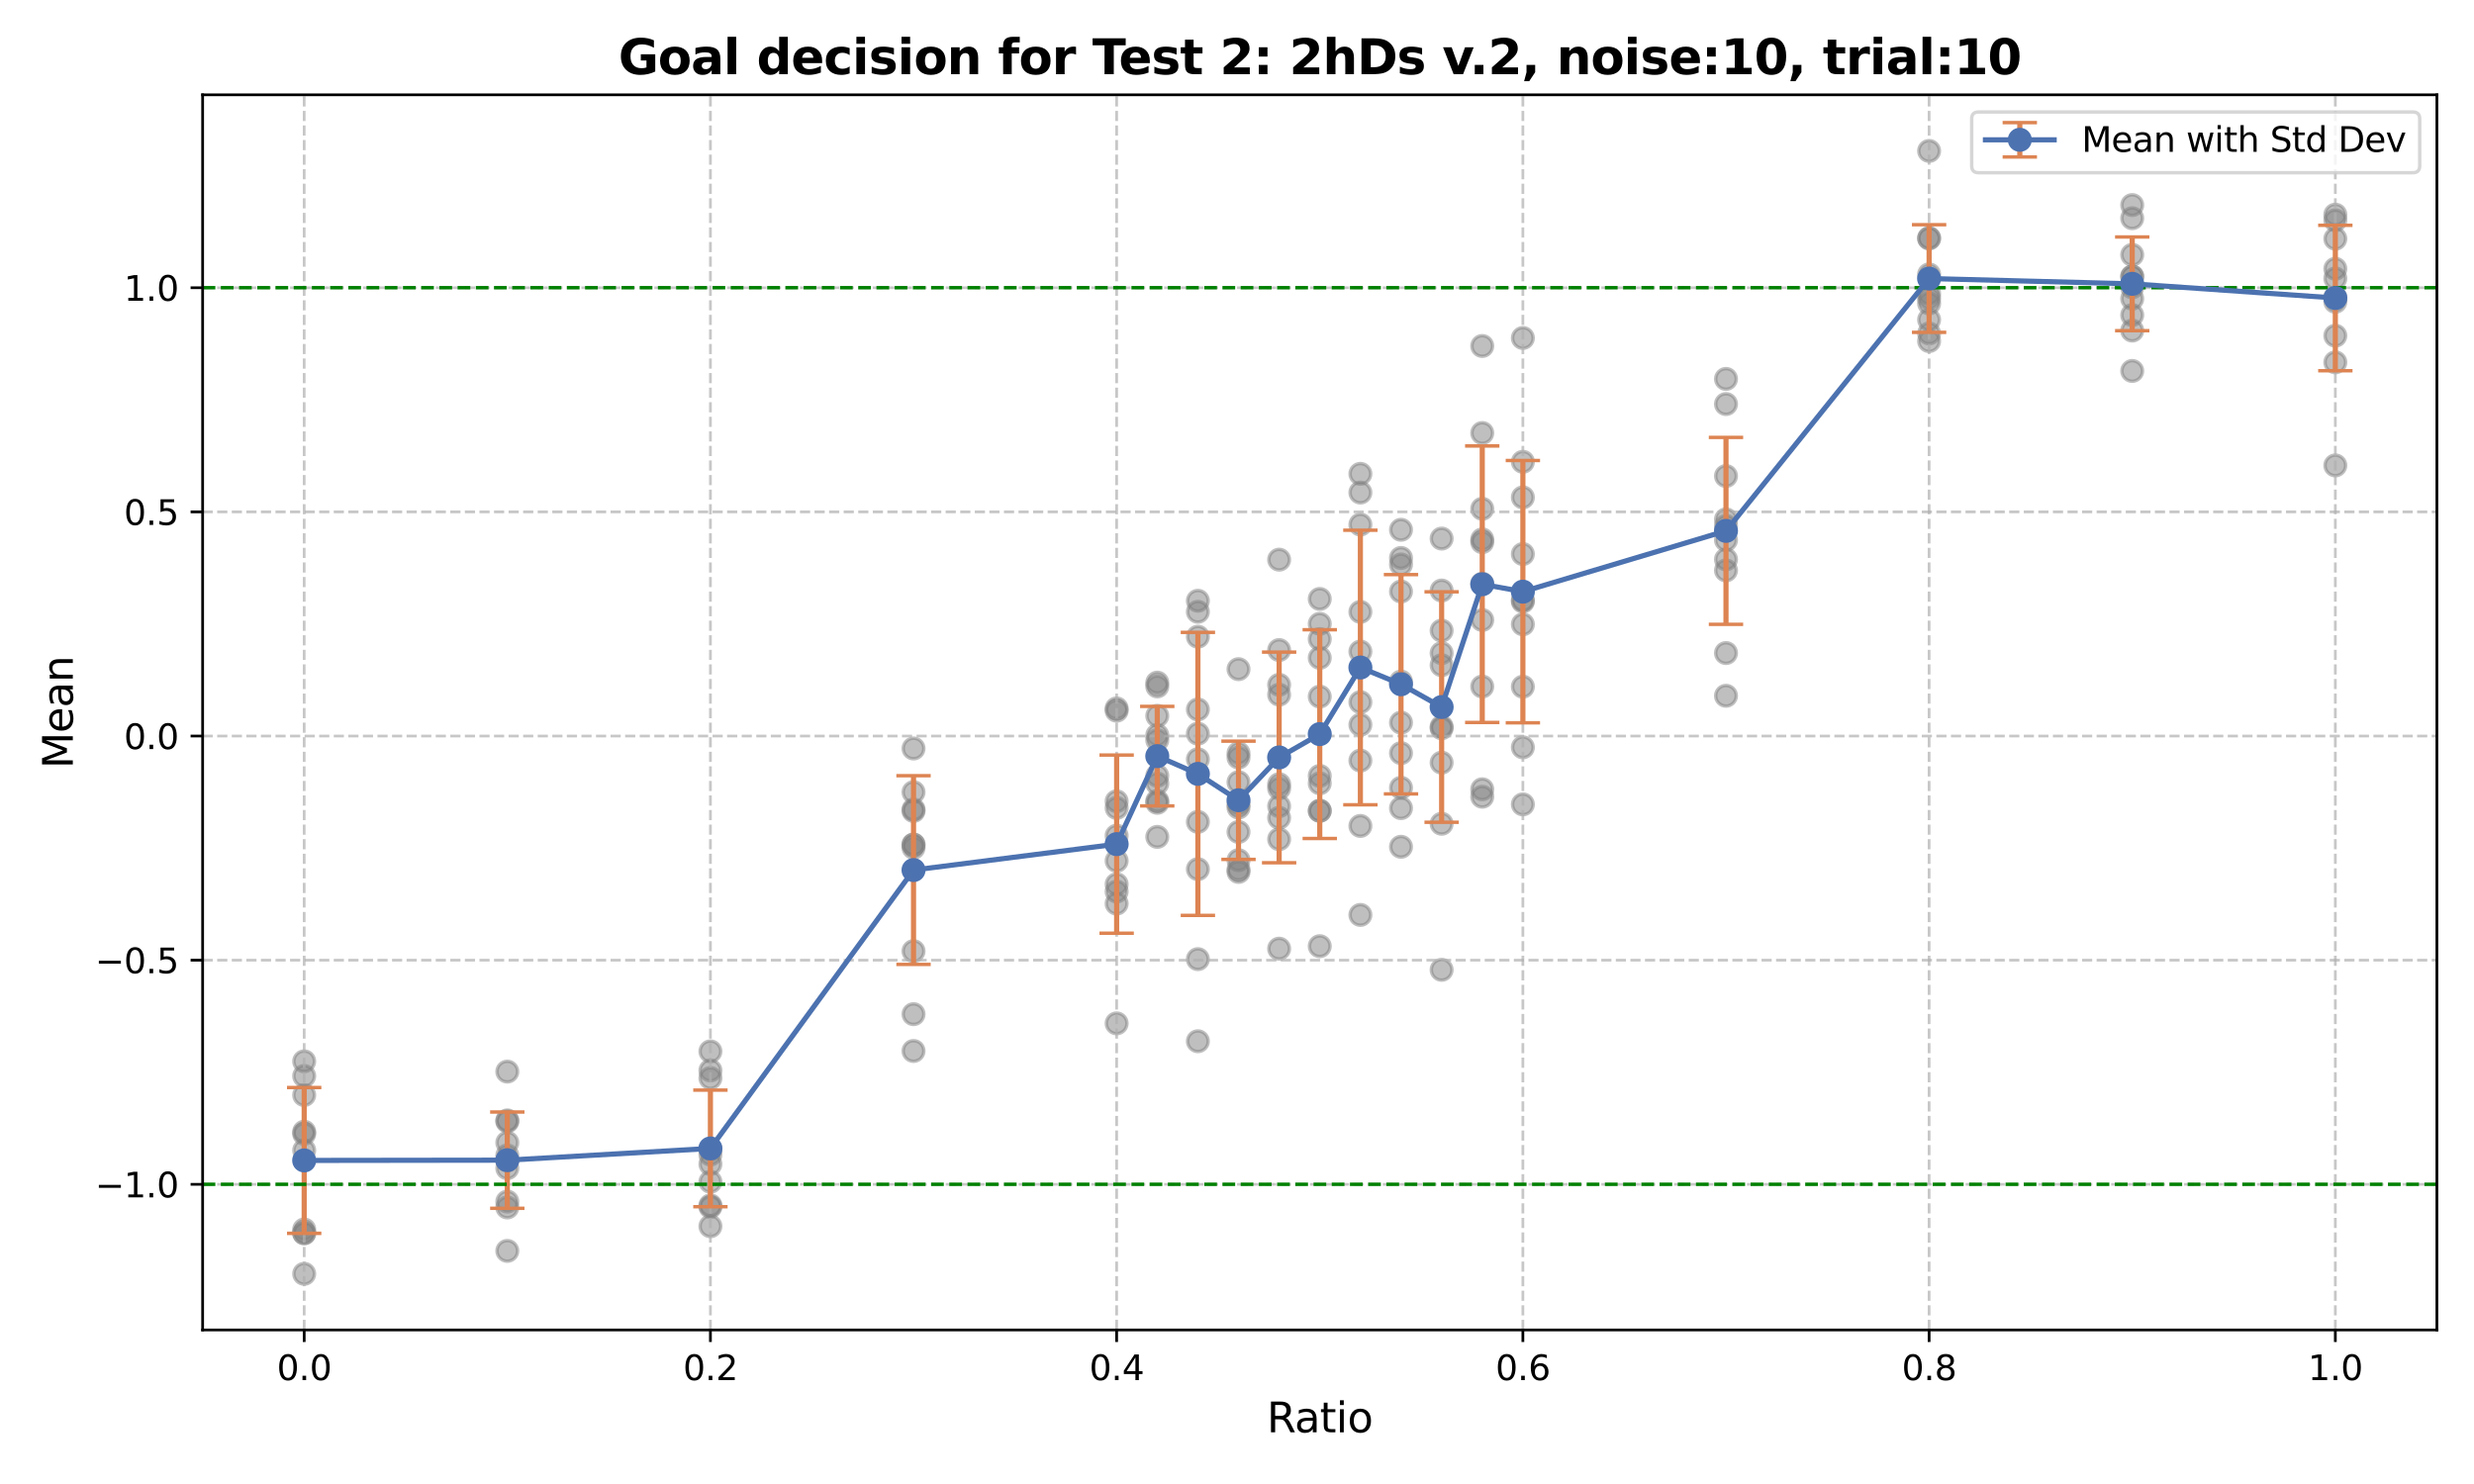 <?xml version="1.0" encoding="utf-8" standalone="no"?>
<!DOCTYPE svg PUBLIC "-//W3C//DTD SVG 1.1//EN"
  "http://www.w3.org/Graphics/SVG/1.1/DTD/svg11.dtd">
<svg xmlns:xlink="http://www.w3.org/1999/xlink" width="720pt" height="432pt" viewBox="0 0 720 432" xmlns="http://www.w3.org/2000/svg" version="1.1">
 <defs>
  <style type="text/css">*{stroke-linejoin: round; stroke-linecap: butt}</style>
 </defs>
 <g id="figure_1">
  <g id="patch_1">
   <path d="M 0 432 
L 720 432 
L 720 0 
L 0 0 
z
" style="fill: #ffffff"/>
  </g>
  <g id="axes_1">
   <g id="patch_2">
    <path d="M 58.97 387.16 
L 709.2 387.16 
L 709.2 27.6 
L 58.97 27.6 
z
" style="fill: #ffffff"/>
   </g>
   <g id="PathCollection_1">
    <defs>
     <path id="mc49d11fe7e" d="M 0 3 
C 0.796 3 1.559 2.684 2.121 2.121 
C 2.684 1.559 3 0.796 3 0 
C 3 -0.796 2.684 -1.559 2.121 -2.121 
C 1.559 -2.684 0.796 -3 0 -3 
C -0.796 -3 -1.559 -2.684 -2.121 -2.121 
C -2.684 -1.559 -3 -0.796 -3 0 
C -3 0.796 -2.684 1.559 -2.121 2.121 
C -1.559 2.684 -0.796 3 0 3 
z
" style="stroke: #808080; stroke-opacity: 0.5"/>
    </defs>
    <g clip-path="url(#p93f9056eb3)">
     <use xlink:href="#mc49d11fe7e" x="88.526" y="359.037" style="fill: #808080; fill-opacity: 0.5; stroke: #808080; stroke-opacity: 0.5"/>
     <use xlink:href="#mc49d11fe7e" x="88.526" y="313.222" style="fill: #808080; fill-opacity: 0.5; stroke: #808080; stroke-opacity: 0.5"/>
     <use xlink:href="#mc49d11fe7e" x="88.526" y="318.779" style="fill: #808080; fill-opacity: 0.5; stroke: #808080; stroke-opacity: 0.5"/>
     <use xlink:href="#mc49d11fe7e" x="88.526" y="330.062" style="fill: #808080; fill-opacity: 0.5; stroke: #808080; stroke-opacity: 0.5"/>
     <use xlink:href="#mc49d11fe7e" x="88.526" y="308.956" style="fill: #808080; fill-opacity: 0.5; stroke: #808080; stroke-opacity: 0.5"/>
     <use xlink:href="#mc49d11fe7e" x="88.526" y="329.447" style="fill: #808080; fill-opacity: 0.5; stroke: #808080; stroke-opacity: 0.5"/>
     <use xlink:href="#mc49d11fe7e" x="88.526" y="358.929" style="fill: #808080; fill-opacity: 0.5; stroke: #808080; stroke-opacity: 0.5"/>
     <use xlink:href="#mc49d11fe7e" x="88.526" y="334.873" style="fill: #808080; fill-opacity: 0.5; stroke: #808080; stroke-opacity: 0.5"/>
     <use xlink:href="#mc49d11fe7e" x="88.526" y="357.904" style="fill: #808080; fill-opacity: 0.5; stroke: #808080; stroke-opacity: 0.5"/>
     <use xlink:href="#mc49d11fe7e" x="88.526" y="370.816" style="fill: #808080; fill-opacity: 0.5; stroke: #808080; stroke-opacity: 0.5"/>
    </g>
   </g>
   <g id="PathCollection_2">
    <g clip-path="url(#p93f9056eb3)">
     <use xlink:href="#mc49d11fe7e" x="147.638" y="332.615" style="fill: #808080; fill-opacity: 0.5; stroke: #808080; stroke-opacity: 0.5"/>
     <use xlink:href="#mc49d11fe7e" x="147.638" y="337.842" style="fill: #808080; fill-opacity: 0.5; stroke: #808080; stroke-opacity: 0.5"/>
     <use xlink:href="#mc49d11fe7e" x="147.638" y="340.086" style="fill: #808080; fill-opacity: 0.5; stroke: #808080; stroke-opacity: 0.5"/>
     <use xlink:href="#mc49d11fe7e" x="147.638" y="336.348" style="fill: #808080; fill-opacity: 0.5; stroke: #808080; stroke-opacity: 0.5"/>
     <use xlink:href="#mc49d11fe7e" x="147.638" y="326.156" style="fill: #808080; fill-opacity: 0.5; stroke: #808080; stroke-opacity: 0.5"/>
     <use xlink:href="#mc49d11fe7e" x="147.638" y="326.442" style="fill: #808080; fill-opacity: 0.5; stroke: #808080; stroke-opacity: 0.5"/>
     <use xlink:href="#mc49d11fe7e" x="147.638" y="311.95" style="fill: #808080; fill-opacity: 0.5; stroke: #808080; stroke-opacity: 0.5"/>
     <use xlink:href="#mc49d11fe7e" x="147.638" y="351.491" style="fill: #808080; fill-opacity: 0.5; stroke: #808080; stroke-opacity: 0.5"/>
     <use xlink:href="#mc49d11fe7e" x="147.638" y="349.79" style="fill: #808080; fill-opacity: 0.5; stroke: #808080; stroke-opacity: 0.5"/>
     <use xlink:href="#mc49d11fe7e" x="147.638" y="364.141" style="fill: #808080; fill-opacity: 0.5; stroke: #808080; stroke-opacity: 0.5"/>
    </g>
   </g>
   <g id="PathCollection_3">
    <g clip-path="url(#p93f9056eb3)">
     <use xlink:href="#mc49d11fe7e" x="206.75" y="351.324" style="fill: #808080; fill-opacity: 0.5; stroke: #808080; stroke-opacity: 0.5"/>
     <use xlink:href="#mc49d11fe7e" x="206.75" y="311.629" style="fill: #808080; fill-opacity: 0.5; stroke: #808080; stroke-opacity: 0.5"/>
     <use xlink:href="#mc49d11fe7e" x="206.75" y="338.869" style="fill: #808080; fill-opacity: 0.5; stroke: #808080; stroke-opacity: 0.5"/>
     <use xlink:href="#mc49d11fe7e" x="206.75" y="334.573" style="fill: #808080; fill-opacity: 0.5; stroke: #808080; stroke-opacity: 0.5"/>
     <use xlink:href="#mc49d11fe7e" x="206.75" y="336.113" style="fill: #808080; fill-opacity: 0.5; stroke: #808080; stroke-opacity: 0.5"/>
     <use xlink:href="#mc49d11fe7e" x="206.75" y="313.821" style="fill: #808080; fill-opacity: 0.5; stroke: #808080; stroke-opacity: 0.5"/>
     <use xlink:href="#mc49d11fe7e" x="206.75" y="356.965" style="fill: #808080; fill-opacity: 0.5; stroke: #808080; stroke-opacity: 0.5"/>
     <use xlink:href="#mc49d11fe7e" x="206.75" y="306.057" style="fill: #808080; fill-opacity: 0.5; stroke: #808080; stroke-opacity: 0.5"/>
     <use xlink:href="#mc49d11fe7e" x="206.75" y="350.888" style="fill: #808080; fill-opacity: 0.5; stroke: #808080; stroke-opacity: 0.5"/>
     <use xlink:href="#mc49d11fe7e" x="206.75" y="344.019" style="fill: #808080; fill-opacity: 0.5; stroke: #808080; stroke-opacity: 0.5"/>
    </g>
   </g>
   <g id="PathCollection_4">
    <g clip-path="url(#p93f9056eb3)">
     <use xlink:href="#mc49d11fe7e" x="265.861" y="245.876" style="fill: #808080; fill-opacity: 0.5; stroke: #808080; stroke-opacity: 0.5"/>
     <use xlink:href="#mc49d11fe7e" x="265.861" y="217.888" style="fill: #808080; fill-opacity: 0.5; stroke: #808080; stroke-opacity: 0.5"/>
     <use xlink:href="#mc49d11fe7e" x="265.861" y="236.094" style="fill: #808080; fill-opacity: 0.5; stroke: #808080; stroke-opacity: 0.5"/>
     <use xlink:href="#mc49d11fe7e" x="265.861" y="305.945" style="fill: #808080; fill-opacity: 0.5; stroke: #808080; stroke-opacity: 0.5"/>
     <use xlink:href="#mc49d11fe7e" x="265.861" y="245.861" style="fill: #808080; fill-opacity: 0.5; stroke: #808080; stroke-opacity: 0.5"/>
     <use xlink:href="#mc49d11fe7e" x="265.861" y="246.788" style="fill: #808080; fill-opacity: 0.5; stroke: #808080; stroke-opacity: 0.5"/>
     <use xlink:href="#mc49d11fe7e" x="265.861" y="235.638" style="fill: #808080; fill-opacity: 0.5; stroke: #808080; stroke-opacity: 0.5"/>
     <use xlink:href="#mc49d11fe7e" x="265.861" y="230.595" style="fill: #808080; fill-opacity: 0.5; stroke: #808080; stroke-opacity: 0.5"/>
     <use xlink:href="#mc49d11fe7e" x="265.861" y="295.223" style="fill: #808080; fill-opacity: 0.5; stroke: #808080; stroke-opacity: 0.5"/>
     <use xlink:href="#mc49d11fe7e" x="265.861" y="276.874" style="fill: #808080; fill-opacity: 0.5; stroke: #808080; stroke-opacity: 0.5"/>
    </g>
   </g>
   <g id="PathCollection_5">
    <g clip-path="url(#p93f9056eb3)">
     <use xlink:href="#mc49d11fe7e" x="324.973" y="259.535" style="fill: #808080; fill-opacity: 0.5; stroke: #808080; stroke-opacity: 0.5"/>
     <use xlink:href="#mc49d11fe7e" x="324.973" y="250.595" style="fill: #808080; fill-opacity: 0.5; stroke: #808080; stroke-opacity: 0.5"/>
     <use xlink:href="#mc49d11fe7e" x="324.973" y="263.052" style="fill: #808080; fill-opacity: 0.5; stroke: #808080; stroke-opacity: 0.5"/>
     <use xlink:href="#mc49d11fe7e" x="324.973" y="297.911" style="fill: #808080; fill-opacity: 0.5; stroke: #808080; stroke-opacity: 0.5"/>
     <use xlink:href="#mc49d11fe7e" x="324.973" y="233.257" style="fill: #808080; fill-opacity: 0.5; stroke: #808080; stroke-opacity: 0.5"/>
     <use xlink:href="#mc49d11fe7e" x="324.973" y="257.406" style="fill: #808080; fill-opacity: 0.5; stroke: #808080; stroke-opacity: 0.5"/>
     <use xlink:href="#mc49d11fe7e" x="324.973" y="235.197" style="fill: #808080; fill-opacity: 0.5; stroke: #808080; stroke-opacity: 0.5"/>
     <use xlink:href="#mc49d11fe7e" x="324.973" y="206.223" style="fill: #808080; fill-opacity: 0.5; stroke: #808080; stroke-opacity: 0.5"/>
     <use xlink:href="#mc49d11fe7e" x="324.973" y="243.271" style="fill: #808080; fill-opacity: 0.5; stroke: #808080; stroke-opacity: 0.5"/>
     <use xlink:href="#mc49d11fe7e" x="324.973" y="206.889" style="fill: #808080; fill-opacity: 0.5; stroke: #808080; stroke-opacity: 0.5"/>
    </g>
   </g>
   <g id="PathCollection_6">
    <g clip-path="url(#p93f9056eb3)">
     <use xlink:href="#mc49d11fe7e" x="336.796" y="243.621" style="fill: #808080; fill-opacity: 0.5; stroke: #808080; stroke-opacity: 0.5"/>
     <use xlink:href="#mc49d11fe7e" x="336.796" y="233.158" style="fill: #808080; fill-opacity: 0.5; stroke: #808080; stroke-opacity: 0.5"/>
     <use xlink:href="#mc49d11fe7e" x="336.796" y="208.38" style="fill: #808080; fill-opacity: 0.5; stroke: #808080; stroke-opacity: 0.5"/>
     <use xlink:href="#mc49d11fe7e" x="336.796" y="199.815" style="fill: #808080; fill-opacity: 0.5; stroke: #808080; stroke-opacity: 0.5"/>
     <use xlink:href="#mc49d11fe7e" x="336.796" y="228.092" style="fill: #808080; fill-opacity: 0.5; stroke: #808080; stroke-opacity: 0.5"/>
     <use xlink:href="#mc49d11fe7e" x="336.796" y="233.706" style="fill: #808080; fill-opacity: 0.5; stroke: #808080; stroke-opacity: 0.5"/>
     <use xlink:href="#mc49d11fe7e" x="336.796" y="198.72" style="fill: #808080; fill-opacity: 0.5; stroke: #808080; stroke-opacity: 0.5"/>
     <use xlink:href="#mc49d11fe7e" x="336.796" y="214.021" style="fill: #808080; fill-opacity: 0.5; stroke: #808080; stroke-opacity: 0.5"/>
     <use xlink:href="#mc49d11fe7e" x="336.796" y="225.82" style="fill: #808080; fill-opacity: 0.5; stroke: #808080; stroke-opacity: 0.5"/>
     <use xlink:href="#mc49d11fe7e" x="336.796" y="215.455" style="fill: #808080; fill-opacity: 0.5; stroke: #808080; stroke-opacity: 0.5"/>
    </g>
   </g>
   <g id="PathCollection_7">
    <g clip-path="url(#p93f9056eb3)">
     <use xlink:href="#mc49d11fe7e" x="348.618" y="213.578" style="fill: #808080; fill-opacity: 0.5; stroke: #808080; stroke-opacity: 0.5"/>
     <use xlink:href="#mc49d11fe7e" x="348.618" y="239.251" style="fill: #808080; fill-opacity: 0.5; stroke: #808080; stroke-opacity: 0.5"/>
     <use xlink:href="#mc49d11fe7e" x="348.618" y="178.093" style="fill: #808080; fill-opacity: 0.5; stroke: #808080; stroke-opacity: 0.5"/>
     <use xlink:href="#mc49d11fe7e" x="348.618" y="221.027" style="fill: #808080; fill-opacity: 0.5; stroke: #808080; stroke-opacity: 0.5"/>
     <use xlink:href="#mc49d11fe7e" x="348.618" y="185.35" style="fill: #808080; fill-opacity: 0.5; stroke: #808080; stroke-opacity: 0.5"/>
     <use xlink:href="#mc49d11fe7e" x="348.618" y="279.21" style="fill: #808080; fill-opacity: 0.5; stroke: #808080; stroke-opacity: 0.5"/>
     <use xlink:href="#mc49d11fe7e" x="348.618" y="253.011" style="fill: #808080; fill-opacity: 0.5; stroke: #808080; stroke-opacity: 0.5"/>
     <use xlink:href="#mc49d11fe7e" x="348.618" y="174.887" style="fill: #808080; fill-opacity: 0.5; stroke: #808080; stroke-opacity: 0.5"/>
     <use xlink:href="#mc49d11fe7e" x="348.618" y="206.529" style="fill: #808080; fill-opacity: 0.5; stroke: #808080; stroke-opacity: 0.5"/>
     <use xlink:href="#mc49d11fe7e" x="348.618" y="303.107" style="fill: #808080; fill-opacity: 0.5; stroke: #808080; stroke-opacity: 0.5"/>
    </g>
   </g>
   <g id="PathCollection_8">
    <g clip-path="url(#p93f9056eb3)">
     <use xlink:href="#mc49d11fe7e" x="360.44" y="235.087" style="fill: #808080; fill-opacity: 0.5; stroke: #808080; stroke-opacity: 0.5"/>
     <use xlink:href="#mc49d11fe7e" x="360.44" y="253.12" style="fill: #808080; fill-opacity: 0.5; stroke: #808080; stroke-opacity: 0.5"/>
     <use xlink:href="#mc49d11fe7e" x="360.44" y="194.795" style="fill: #808080; fill-opacity: 0.5; stroke: #808080; stroke-opacity: 0.5"/>
     <use xlink:href="#mc49d11fe7e" x="360.44" y="253.822" style="fill: #808080; fill-opacity: 0.5; stroke: #808080; stroke-opacity: 0.5"/>
     <use xlink:href="#mc49d11fe7e" x="360.44" y="250.393" style="fill: #808080; fill-opacity: 0.5; stroke: #808080; stroke-opacity: 0.5"/>
     <use xlink:href="#mc49d11fe7e" x="360.44" y="234.175" style="fill: #808080; fill-opacity: 0.5; stroke: #808080; stroke-opacity: 0.5"/>
     <use xlink:href="#mc49d11fe7e" x="360.44" y="227.699" style="fill: #808080; fill-opacity: 0.5; stroke: #808080; stroke-opacity: 0.5"/>
     <use xlink:href="#mc49d11fe7e" x="360.44" y="219.265" style="fill: #808080; fill-opacity: 0.5; stroke: #808080; stroke-opacity: 0.5"/>
     <use xlink:href="#mc49d11fe7e" x="360.44" y="242.186" style="fill: #808080; fill-opacity: 0.5; stroke: #808080; stroke-opacity: 0.5"/>
     <use xlink:href="#mc49d11fe7e" x="360.44" y="220.524" style="fill: #808080; fill-opacity: 0.5; stroke: #808080; stroke-opacity: 0.5"/>
    </g>
   </g>
   <g id="PathCollection_9">
    <g clip-path="url(#p93f9056eb3)">
     <use xlink:href="#mc49d11fe7e" x="372.263" y="199.351" style="fill: #808080; fill-opacity: 0.5; stroke: #808080; stroke-opacity: 0.5"/>
     <use xlink:href="#mc49d11fe7e" x="372.263" y="244.295" style="fill: #808080; fill-opacity: 0.5; stroke: #808080; stroke-opacity: 0.5"/>
     <use xlink:href="#mc49d11fe7e" x="372.263" y="229.486" style="fill: #808080; fill-opacity: 0.5; stroke: #808080; stroke-opacity: 0.5"/>
     <use xlink:href="#mc49d11fe7e" x="372.263" y="238.07" style="fill: #808080; fill-opacity: 0.5; stroke: #808080; stroke-opacity: 0.5"/>
     <use xlink:href="#mc49d11fe7e" x="372.263" y="228.275" style="fill: #808080; fill-opacity: 0.5; stroke: #808080; stroke-opacity: 0.5"/>
     <use xlink:href="#mc49d11fe7e" x="372.263" y="202.218" style="fill: #808080; fill-opacity: 0.5; stroke: #808080; stroke-opacity: 0.5"/>
     <use xlink:href="#mc49d11fe7e" x="372.263" y="162.919" style="fill: #808080; fill-opacity: 0.5; stroke: #808080; stroke-opacity: 0.5"/>
     <use xlink:href="#mc49d11fe7e" x="372.263" y="189.235" style="fill: #808080; fill-opacity: 0.5; stroke: #808080; stroke-opacity: 0.5"/>
     <use xlink:href="#mc49d11fe7e" x="372.263" y="276.161" style="fill: #808080; fill-opacity: 0.5; stroke: #808080; stroke-opacity: 0.5"/>
     <use xlink:href="#mc49d11fe7e" x="372.263" y="234.693" style="fill: #808080; fill-opacity: 0.5; stroke: #808080; stroke-opacity: 0.5"/>
    </g>
   </g>
   <g id="PathCollection_10">
    <g clip-path="url(#p93f9056eb3)">
     <use xlink:href="#mc49d11fe7e" x="384.085" y="191.51" style="fill: #808080; fill-opacity: 0.5; stroke: #808080; stroke-opacity: 0.5"/>
     <use xlink:href="#mc49d11fe7e" x="384.085" y="186.04" style="fill: #808080; fill-opacity: 0.5; stroke: #808080; stroke-opacity: 0.5"/>
     <use xlink:href="#mc49d11fe7e" x="384.085" y="236.029" style="fill: #808080; fill-opacity: 0.5; stroke: #808080; stroke-opacity: 0.5"/>
     <use xlink:href="#mc49d11fe7e" x="384.085" y="228.029" style="fill: #808080; fill-opacity: 0.5; stroke: #808080; stroke-opacity: 0.5"/>
     <use xlink:href="#mc49d11fe7e" x="384.085" y="174.359" style="fill: #808080; fill-opacity: 0.5; stroke: #808080; stroke-opacity: 0.5"/>
     <use xlink:href="#mc49d11fe7e" x="384.085" y="236.022" style="fill: #808080; fill-opacity: 0.5; stroke: #808080; stroke-opacity: 0.5"/>
     <use xlink:href="#mc49d11fe7e" x="384.085" y="181.598" style="fill: #808080; fill-opacity: 0.5; stroke: #808080; stroke-opacity: 0.5"/>
     <use xlink:href="#mc49d11fe7e" x="384.085" y="202.785" style="fill: #808080; fill-opacity: 0.5; stroke: #808080; stroke-opacity: 0.5"/>
     <use xlink:href="#mc49d11fe7e" x="384.085" y="275.439" style="fill: #808080; fill-opacity: 0.5; stroke: #808080; stroke-opacity: 0.5"/>
     <use xlink:href="#mc49d11fe7e" x="384.085" y="225.866" style="fill: #808080; fill-opacity: 0.5; stroke: #808080; stroke-opacity: 0.5"/>
    </g>
   </g>
   <g id="PathCollection_11">
    <g clip-path="url(#p93f9056eb3)">
     <use xlink:href="#mc49d11fe7e" x="395.907" y="137.932" style="fill: #808080; fill-opacity: 0.5; stroke: #808080; stroke-opacity: 0.5"/>
     <use xlink:href="#mc49d11fe7e" x="395.907" y="266.34" style="fill: #808080; fill-opacity: 0.5; stroke: #808080; stroke-opacity: 0.5"/>
     <use xlink:href="#mc49d11fe7e" x="395.907" y="240.437" style="fill: #808080; fill-opacity: 0.5; stroke: #808080; stroke-opacity: 0.5"/>
     <use xlink:href="#mc49d11fe7e" x="395.907" y="204.394" style="fill: #808080; fill-opacity: 0.5; stroke: #808080; stroke-opacity: 0.5"/>
     <use xlink:href="#mc49d11fe7e" x="395.907" y="189.666" style="fill: #808080; fill-opacity: 0.5; stroke: #808080; stroke-opacity: 0.5"/>
     <use xlink:href="#mc49d11fe7e" x="395.907" y="152.71" style="fill: #808080; fill-opacity: 0.5; stroke: #808080; stroke-opacity: 0.5"/>
     <use xlink:href="#mc49d11fe7e" x="395.907" y="210.985" style="fill: #808080; fill-opacity: 0.5; stroke: #808080; stroke-opacity: 0.5"/>
     <use xlink:href="#mc49d11fe7e" x="395.907" y="178.126" style="fill: #808080; fill-opacity: 0.5; stroke: #808080; stroke-opacity: 0.5"/>
     <use xlink:href="#mc49d11fe7e" x="395.907" y="143.385" style="fill: #808080; fill-opacity: 0.5; stroke: #808080; stroke-opacity: 0.5"/>
     <use xlink:href="#mc49d11fe7e" x="395.907" y="221.406" style="fill: #808080; fill-opacity: 0.5; stroke: #808080; stroke-opacity: 0.5"/>
    </g>
   </g>
   <g id="PathCollection_12">
    <g clip-path="url(#p93f9056eb3)">
     <use xlink:href="#mc49d11fe7e" x="407.73" y="235.252" style="fill: #808080; fill-opacity: 0.5; stroke: #808080; stroke-opacity: 0.5"/>
     <use xlink:href="#mc49d11fe7e" x="407.73" y="172.19" style="fill: #808080; fill-opacity: 0.5; stroke: #808080; stroke-opacity: 0.5"/>
     <use xlink:href="#mc49d11fe7e" x="407.73" y="154.221" style="fill: #808080; fill-opacity: 0.5; stroke: #808080; stroke-opacity: 0.5"/>
     <use xlink:href="#mc49d11fe7e" x="407.73" y="164.313" style="fill: #808080; fill-opacity: 0.5; stroke: #808080; stroke-opacity: 0.5"/>
     <use xlink:href="#mc49d11fe7e" x="407.73" y="246.506" style="fill: #808080; fill-opacity: 0.5; stroke: #808080; stroke-opacity: 0.5"/>
     <use xlink:href="#mc49d11fe7e" x="407.73" y="210.361" style="fill: #808080; fill-opacity: 0.5; stroke: #808080; stroke-opacity: 0.5"/>
     <use xlink:href="#mc49d11fe7e" x="407.73" y="229.326" style="fill: #808080; fill-opacity: 0.5; stroke: #808080; stroke-opacity: 0.5"/>
     <use xlink:href="#mc49d11fe7e" x="407.73" y="162.424" style="fill: #808080; fill-opacity: 0.5; stroke: #808080; stroke-opacity: 0.5"/>
     <use xlink:href="#mc49d11fe7e" x="407.73" y="219.24" style="fill: #808080; fill-opacity: 0.5; stroke: #808080; stroke-opacity: 0.5"/>
     <use xlink:href="#mc49d11fe7e" x="407.73" y="198.397" style="fill: #808080; fill-opacity: 0.5; stroke: #808080; stroke-opacity: 0.5"/>
    </g>
   </g>
   <g id="PathCollection_13">
    <g clip-path="url(#p93f9056eb3)">
     <use xlink:href="#mc49d11fe7e" x="419.552" y="212.005" style="fill: #808080; fill-opacity: 0.5; stroke: #808080; stroke-opacity: 0.5"/>
     <use xlink:href="#mc49d11fe7e" x="419.552" y="156.783" style="fill: #808080; fill-opacity: 0.5; stroke: #808080; stroke-opacity: 0.5"/>
     <use xlink:href="#mc49d11fe7e" x="419.552" y="183.582" style="fill: #808080; fill-opacity: 0.5; stroke: #808080; stroke-opacity: 0.5"/>
     <use xlink:href="#mc49d11fe7e" x="419.552" y="193.641" style="fill: #808080; fill-opacity: 0.5; stroke: #808080; stroke-opacity: 0.5"/>
     <use xlink:href="#mc49d11fe7e" x="419.552" y="211.539" style="fill: #808080; fill-opacity: 0.5; stroke: #808080; stroke-opacity: 0.5"/>
     <use xlink:href="#mc49d11fe7e" x="419.552" y="282.319" style="fill: #808080; fill-opacity: 0.5; stroke: #808080; stroke-opacity: 0.5"/>
     <use xlink:href="#mc49d11fe7e" x="419.552" y="239.8" style="fill: #808080; fill-opacity: 0.5; stroke: #808080; stroke-opacity: 0.5"/>
     <use xlink:href="#mc49d11fe7e" x="419.552" y="222.007" style="fill: #808080; fill-opacity: 0.5; stroke: #808080; stroke-opacity: 0.5"/>
     <use xlink:href="#mc49d11fe7e" x="419.552" y="171.906" style="fill: #808080; fill-opacity: 0.5; stroke: #808080; stroke-opacity: 0.5"/>
     <use xlink:href="#mc49d11fe7e" x="419.552" y="190.136" style="fill: #808080; fill-opacity: 0.5; stroke: #808080; stroke-opacity: 0.5"/>
    </g>
   </g>
   <g id="PathCollection_14">
    <g clip-path="url(#p93f9056eb3)">
     <use xlink:href="#mc49d11fe7e" x="431.374" y="126.054" style="fill: #808080; fill-opacity: 0.5; stroke: #808080; stroke-opacity: 0.5"/>
     <use xlink:href="#mc49d11fe7e" x="431.374" y="231.93" style="fill: #808080; fill-opacity: 0.5; stroke: #808080; stroke-opacity: 0.5"/>
     <use xlink:href="#mc49d11fe7e" x="431.374" y="157.832" style="fill: #808080; fill-opacity: 0.5; stroke: #808080; stroke-opacity: 0.5"/>
     <use xlink:href="#mc49d11fe7e" x="431.374" y="169.913" style="fill: #808080; fill-opacity: 0.5; stroke: #808080; stroke-opacity: 0.5"/>
     <use xlink:href="#mc49d11fe7e" x="431.374" y="229.764" style="fill: #808080; fill-opacity: 0.5; stroke: #808080; stroke-opacity: 0.5"/>
     <use xlink:href="#mc49d11fe7e" x="431.374" y="148.112" style="fill: #808080; fill-opacity: 0.5; stroke: #808080; stroke-opacity: 0.5"/>
     <use xlink:href="#mc49d11fe7e" x="431.374" y="180.492" style="fill: #808080; fill-opacity: 0.5; stroke: #808080; stroke-opacity: 0.5"/>
     <use xlink:href="#mc49d11fe7e" x="431.374" y="157.023" style="fill: #808080; fill-opacity: 0.5; stroke: #808080; stroke-opacity: 0.5"/>
     <use xlink:href="#mc49d11fe7e" x="431.374" y="199.849" style="fill: #808080; fill-opacity: 0.5; stroke: #808080; stroke-opacity: 0.5"/>
     <use xlink:href="#mc49d11fe7e" x="431.374" y="100.722" style="fill: #808080; fill-opacity: 0.5; stroke: #808080; stroke-opacity: 0.5"/>
    </g>
   </g>
   <g id="PathCollection_15">
    <g clip-path="url(#p93f9056eb3)">
     <use xlink:href="#mc49d11fe7e" x="443.197" y="144.794" style="fill: #808080; fill-opacity: 0.5; stroke: #808080; stroke-opacity: 0.5"/>
     <use xlink:href="#mc49d11fe7e" x="443.197" y="217.548" style="fill: #808080; fill-opacity: 0.5; stroke: #808080; stroke-opacity: 0.5"/>
     <use xlink:href="#mc49d11fe7e" x="443.197" y="175.111" style="fill: #808080; fill-opacity: 0.5; stroke: #808080; stroke-opacity: 0.5"/>
     <use xlink:href="#mc49d11fe7e" x="443.197" y="134.437" style="fill: #808080; fill-opacity: 0.5; stroke: #808080; stroke-opacity: 0.5"/>
     <use xlink:href="#mc49d11fe7e" x="443.197" y="199.9" style="fill: #808080; fill-opacity: 0.5; stroke: #808080; stroke-opacity: 0.5"/>
     <use xlink:href="#mc49d11fe7e" x="443.197" y="181.743" style="fill: #808080; fill-opacity: 0.5; stroke: #808080; stroke-opacity: 0.5"/>
     <use xlink:href="#mc49d11fe7e" x="443.197" y="174.686" style="fill: #808080; fill-opacity: 0.5; stroke: #808080; stroke-opacity: 0.5"/>
     <use xlink:href="#mc49d11fe7e" x="443.197" y="98.39" style="fill: #808080; fill-opacity: 0.5; stroke: #808080; stroke-opacity: 0.5"/>
     <use xlink:href="#mc49d11fe7e" x="443.197" y="161.285" style="fill: #808080; fill-opacity: 0.5; stroke: #808080; stroke-opacity: 0.5"/>
     <use xlink:href="#mc49d11fe7e" x="443.197" y="234.16" style="fill: #808080; fill-opacity: 0.5; stroke: #808080; stroke-opacity: 0.5"/>
    </g>
   </g>
   <g id="PathCollection_16">
    <g clip-path="url(#p93f9056eb3)">
     <use xlink:href="#mc49d11fe7e" x="502.309" y="153.099" style="fill: #808080; fill-opacity: 0.5; stroke: #808080; stroke-opacity: 0.5"/>
     <use xlink:href="#mc49d11fe7e" x="502.309" y="157.213" style="fill: #808080; fill-opacity: 0.5; stroke: #808080; stroke-opacity: 0.5"/>
     <use xlink:href="#mc49d11fe7e" x="502.309" y="190.106" style="fill: #808080; fill-opacity: 0.5; stroke: #808080; stroke-opacity: 0.5"/>
     <use xlink:href="#mc49d11fe7e" x="502.309" y="202.545" style="fill: #808080; fill-opacity: 0.5; stroke: #808080; stroke-opacity: 0.5"/>
     <use xlink:href="#mc49d11fe7e" x="502.309" y="166.051" style="fill: #808080; fill-opacity: 0.5; stroke: #808080; stroke-opacity: 0.5"/>
     <use xlink:href="#mc49d11fe7e" x="502.309" y="138.568" style="fill: #808080; fill-opacity: 0.5; stroke: #808080; stroke-opacity: 0.5"/>
     <use xlink:href="#mc49d11fe7e" x="502.309" y="110.306" style="fill: #808080; fill-opacity: 0.5; stroke: #808080; stroke-opacity: 0.5"/>
     <use xlink:href="#mc49d11fe7e" x="502.309" y="162.841" style="fill: #808080; fill-opacity: 0.5; stroke: #808080; stroke-opacity: 0.5"/>
     <use xlink:href="#mc49d11fe7e" x="502.309" y="117.622" style="fill: #808080; fill-opacity: 0.5; stroke: #808080; stroke-opacity: 0.5"/>
     <use xlink:href="#mc49d11fe7e" x="502.309" y="151.186" style="fill: #808080; fill-opacity: 0.5; stroke: #808080; stroke-opacity: 0.5"/>
    </g>
   </g>
   <g id="PathCollection_17">
    <g clip-path="url(#p93f9056eb3)">
     <use xlink:href="#mc49d11fe7e" x="561.42" y="69.295" style="fill: #808080; fill-opacity: 0.5; stroke: #808080; stroke-opacity: 0.5"/>
     <use xlink:href="#mc49d11fe7e" x="561.42" y="79.874" style="fill: #808080; fill-opacity: 0.5; stroke: #808080; stroke-opacity: 0.5"/>
     <use xlink:href="#mc49d11fe7e" x="561.42" y="69.428" style="fill: #808080; fill-opacity: 0.5; stroke: #808080; stroke-opacity: 0.5"/>
     <use xlink:href="#mc49d11fe7e" x="561.42" y="97.065" style="fill: #808080; fill-opacity: 0.5; stroke: #808080; stroke-opacity: 0.5"/>
     <use xlink:href="#mc49d11fe7e" x="561.42" y="99.297" style="fill: #808080; fill-opacity: 0.5; stroke: #808080; stroke-opacity: 0.5"/>
     <use xlink:href="#mc49d11fe7e" x="561.42" y="93.076" style="fill: #808080; fill-opacity: 0.5; stroke: #808080; stroke-opacity: 0.5"/>
     <use xlink:href="#mc49d11fe7e" x="561.42" y="88.331" style="fill: #808080; fill-opacity: 0.5; stroke: #808080; stroke-opacity: 0.5"/>
     <use xlink:href="#mc49d11fe7e" x="561.42" y="85.509" style="fill: #808080; fill-opacity: 0.5; stroke: #808080; stroke-opacity: 0.5"/>
     <use xlink:href="#mc49d11fe7e" x="561.42" y="86.844" style="fill: #808080; fill-opacity: 0.5; stroke: #808080; stroke-opacity: 0.5"/>
     <use xlink:href="#mc49d11fe7e" x="561.42" y="43.944" style="fill: #808080; fill-opacity: 0.5; stroke: #808080; stroke-opacity: 0.5"/>
    </g>
   </g>
   <g id="PathCollection_18">
    <g clip-path="url(#p93f9056eb3)">
     <use xlink:href="#mc49d11fe7e" x="620.532" y="63.522" style="fill: #808080; fill-opacity: 0.5; stroke: #808080; stroke-opacity: 0.5"/>
     <use xlink:href="#mc49d11fe7e" x="620.532" y="83.653" style="fill: #808080; fill-opacity: 0.5; stroke: #808080; stroke-opacity: 0.5"/>
     <use xlink:href="#mc49d11fe7e" x="620.532" y="80.535" style="fill: #808080; fill-opacity: 0.5; stroke: #808080; stroke-opacity: 0.5"/>
     <use xlink:href="#mc49d11fe7e" x="620.532" y="107.986" style="fill: #808080; fill-opacity: 0.5; stroke: #808080; stroke-opacity: 0.5"/>
     <use xlink:href="#mc49d11fe7e" x="620.532" y="80.473" style="fill: #808080; fill-opacity: 0.5; stroke: #808080; stroke-opacity: 0.5"/>
     <use xlink:href="#mc49d11fe7e" x="620.532" y="91.713" style="fill: #808080; fill-opacity: 0.5; stroke: #808080; stroke-opacity: 0.5"/>
     <use xlink:href="#mc49d11fe7e" x="620.532" y="86.938" style="fill: #808080; fill-opacity: 0.5; stroke: #808080; stroke-opacity: 0.5"/>
     <use xlink:href="#mc49d11fe7e" x="620.532" y="59.697" style="fill: #808080; fill-opacity: 0.5; stroke: #808080; stroke-opacity: 0.5"/>
     <use xlink:href="#mc49d11fe7e" x="620.532" y="74.182" style="fill: #808080; fill-opacity: 0.5; stroke: #808080; stroke-opacity: 0.5"/>
     <use xlink:href="#mc49d11fe7e" x="620.532" y="96.23" style="fill: #808080; fill-opacity: 0.5; stroke: #808080; stroke-opacity: 0.5"/>
    </g>
   </g>
   <g id="PathCollection_19">
    <g clip-path="url(#p93f9056eb3)">
     <use xlink:href="#mc49d11fe7e" x="679.644" y="81.064" style="fill: #808080; fill-opacity: 0.5; stroke: #808080; stroke-opacity: 0.5"/>
     <use xlink:href="#mc49d11fe7e" x="679.644" y="69.504" style="fill: #808080; fill-opacity: 0.5; stroke: #808080; stroke-opacity: 0.5"/>
     <use xlink:href="#mc49d11fe7e" x="679.644" y="97.724" style="fill: #808080; fill-opacity: 0.5; stroke: #808080; stroke-opacity: 0.5"/>
     <use xlink:href="#mc49d11fe7e" x="679.644" y="87.854" style="fill: #808080; fill-opacity: 0.5; stroke: #808080; stroke-opacity: 0.5"/>
     <use xlink:href="#mc49d11fe7e" x="679.644" y="135.484" style="fill: #808080; fill-opacity: 0.5; stroke: #808080; stroke-opacity: 0.5"/>
     <use xlink:href="#mc49d11fe7e" x="679.644" y="78.247" style="fill: #808080; fill-opacity: 0.5; stroke: #808080; stroke-opacity: 0.5"/>
     <use xlink:href="#mc49d11fe7e" x="679.644" y="64.123" style="fill: #808080; fill-opacity: 0.5; stroke: #808080; stroke-opacity: 0.5"/>
     <use xlink:href="#mc49d11fe7e" x="679.644" y="86.567" style="fill: #808080; fill-opacity: 0.5; stroke: #808080; stroke-opacity: 0.5"/>
     <use xlink:href="#mc49d11fe7e" x="679.644" y="62.488" style="fill: #808080; fill-opacity: 0.5; stroke: #808080; stroke-opacity: 0.5"/>
     <use xlink:href="#mc49d11fe7e" x="679.644" y="105.478" style="fill: #808080; fill-opacity: 0.5; stroke: #808080; stroke-opacity: 0.5"/>
    </g>
   </g>
   <g id="matplotlib.axis_1">
    <g id="xtick_1">
     <g id="line2d_1">
      <path d="M 88.526 387.16 
L 88.526 27.6 
" clip-path="url(#p93f9056eb3)" style="fill: none; stroke-dasharray: 2.96,1.28; stroke-dashoffset: 0; stroke: #b0b0b0; stroke-opacity: 0.7; stroke-width: 0.8"/>
     </g>
     <g id="line2d_2">
      <defs>
       <path id="m7e5f3f0df6" d="M 0 0 
L 0 3.5 
" style="stroke: #000000; stroke-width: 0.8"/>
      </defs>
      <g>
       <use xlink:href="#m7e5f3f0df6" x="88.526" y="387.16" style="stroke: #000000; stroke-width: 0.8"/>
      </g>
     </g>
     <g id="text_1">
      <!-- 0.0 -->
      <g transform="translate(80.574 401.758) scale(0.1 -0.1)">
       <defs>
        <path id="DejaVuSans-30" d="M 2034 4250 
Q 1547 4250 1301 3770 
Q 1056 3291 1056 2328 
Q 1056 1369 1301 889 
Q 1547 409 2034 409 
Q 2525 409 2770 889 
Q 3016 1369 3016 2328 
Q 3016 3291 2770 3770 
Q 2525 4250 2034 4250 
z
M 2034 4750 
Q 2819 4750 3233 4129 
Q 3647 3509 3647 2328 
Q 3647 1150 3233 529 
Q 2819 -91 2034 -91 
Q 1250 -91 836 529 
Q 422 1150 422 2328 
Q 422 3509 836 4129 
Q 1250 4750 2034 4750 
z
" transform="scale(0.016)"/>
        <path id="DejaVuSans-2e" d="M 684 794 
L 1344 794 
L 1344 0 
L 684 0 
L 684 794 
z
" transform="scale(0.016)"/>
       </defs>
       <use xlink:href="#DejaVuSans-30"/>
       <use xlink:href="#DejaVuSans-2e" x="63.623"/>
       <use xlink:href="#DejaVuSans-30" x="95.41"/>
      </g>
     </g>
    </g>
    <g id="xtick_2">
     <g id="line2d_3">
      <path d="M 206.75 387.16 
L 206.75 27.6 
" clip-path="url(#p93f9056eb3)" style="fill: none; stroke-dasharray: 2.96,1.28; stroke-dashoffset: 0; stroke: #b0b0b0; stroke-opacity: 0.7; stroke-width: 0.8"/>
     </g>
     <g id="line2d_4">
      <g>
       <use xlink:href="#m7e5f3f0df6" x="206.75" y="387.16" style="stroke: #000000; stroke-width: 0.8"/>
      </g>
     </g>
     <g id="text_2">
      <!-- 0.2 -->
      <g transform="translate(198.798 401.758) scale(0.1 -0.1)">
       <defs>
        <path id="DejaVuSans-32" d="M 1228 531 
L 3431 531 
L 3431 0 
L 469 0 
L 469 531 
Q 828 903 1448 1529 
Q 2069 2156 2228 2338 
Q 2531 2678 2651 2914 
Q 2772 3150 2772 3378 
Q 2772 3750 2511 3984 
Q 2250 4219 1831 4219 
Q 1534 4219 1204 4116 
Q 875 4013 500 3803 
L 500 4441 
Q 881 4594 1212 4672 
Q 1544 4750 1819 4750 
Q 2544 4750 2975 4387 
Q 3406 4025 3406 3419 
Q 3406 3131 3298 2873 
Q 3191 2616 2906 2266 
Q 2828 2175 2409 1742 
Q 1991 1309 1228 531 
z
" transform="scale(0.016)"/>
       </defs>
       <use xlink:href="#DejaVuSans-30"/>
       <use xlink:href="#DejaVuSans-2e" x="63.623"/>
       <use xlink:href="#DejaVuSans-32" x="95.41"/>
      </g>
     </g>
    </g>
    <g id="xtick_3">
     <g id="line2d_5">
      <path d="M 324.973 387.16 
L 324.973 27.6 
" clip-path="url(#p93f9056eb3)" style="fill: none; stroke-dasharray: 2.96,1.28; stroke-dashoffset: 0; stroke: #b0b0b0; stroke-opacity: 0.7; stroke-width: 0.8"/>
     </g>
     <g id="line2d_6">
      <g>
       <use xlink:href="#m7e5f3f0df6" x="324.973" y="387.16" style="stroke: #000000; stroke-width: 0.8"/>
      </g>
     </g>
     <g id="text_3">
      <!-- 0.4 -->
      <g transform="translate(317.022 401.758) scale(0.1 -0.1)">
       <defs>
        <path id="DejaVuSans-34" d="M 2419 4116 
L 825 1625 
L 2419 1625 
L 2419 4116 
z
M 2253 4666 
L 3047 4666 
L 3047 1625 
L 3713 1625 
L 3713 1100 
L 3047 1100 
L 3047 0 
L 2419 0 
L 2419 1100 
L 313 1100 
L 313 1709 
L 2253 4666 
z
" transform="scale(0.016)"/>
       </defs>
       <use xlink:href="#DejaVuSans-30"/>
       <use xlink:href="#DejaVuSans-2e" x="63.623"/>
       <use xlink:href="#DejaVuSans-34" x="95.41"/>
      </g>
     </g>
    </g>
    <g id="xtick_4">
     <g id="line2d_7">
      <path d="M 443.197 387.16 
L 443.197 27.6 
" clip-path="url(#p93f9056eb3)" style="fill: none; stroke-dasharray: 2.96,1.28; stroke-dashoffset: 0; stroke: #b0b0b0; stroke-opacity: 0.7; stroke-width: 0.8"/>
     </g>
     <g id="line2d_8">
      <g>
       <use xlink:href="#m7e5f3f0df6" x="443.197" y="387.16" style="stroke: #000000; stroke-width: 0.8"/>
      </g>
     </g>
     <g id="text_4">
      <!-- 0.6 -->
      <g transform="translate(435.245 401.758) scale(0.1 -0.1)">
       <defs>
        <path id="DejaVuSans-36" d="M 2113 2584 
Q 1688 2584 1439 2293 
Q 1191 2003 1191 1497 
Q 1191 994 1439 701 
Q 1688 409 2113 409 
Q 2538 409 2786 701 
Q 3034 994 3034 1497 
Q 3034 2003 2786 2293 
Q 2538 2584 2113 2584 
z
M 3366 4563 
L 3366 3988 
Q 3128 4100 2886 4159 
Q 2644 4219 2406 4219 
Q 1781 4219 1451 3797 
Q 1122 3375 1075 2522 
Q 1259 2794 1537 2939 
Q 1816 3084 2150 3084 
Q 2853 3084 3261 2657 
Q 3669 2231 3669 1497 
Q 3669 778 3244 343 
Q 2819 -91 2113 -91 
Q 1303 -91 875 529 
Q 447 1150 447 2328 
Q 447 3434 972 4092 
Q 1497 4750 2381 4750 
Q 2619 4750 2861 4703 
Q 3103 4656 3366 4563 
z
" transform="scale(0.016)"/>
       </defs>
       <use xlink:href="#DejaVuSans-30"/>
       <use xlink:href="#DejaVuSans-2e" x="63.623"/>
       <use xlink:href="#DejaVuSans-36" x="95.41"/>
      </g>
     </g>
    </g>
    <g id="xtick_5">
     <g id="line2d_9">
      <path d="M 561.42 387.16 
L 561.42 27.6 
" clip-path="url(#p93f9056eb3)" style="fill: none; stroke-dasharray: 2.96,1.28; stroke-dashoffset: 0; stroke: #b0b0b0; stroke-opacity: 0.7; stroke-width: 0.8"/>
     </g>
     <g id="line2d_10">
      <g>
       <use xlink:href="#m7e5f3f0df6" x="561.42" y="387.16" style="stroke: #000000; stroke-width: 0.8"/>
      </g>
     </g>
     <g id="text_5">
      <!-- 0.8 -->
      <g transform="translate(553.469 401.758) scale(0.1 -0.1)">
       <defs>
        <path id="DejaVuSans-38" d="M 2034 2216 
Q 1584 2216 1326 1975 
Q 1069 1734 1069 1313 
Q 1069 891 1326 650 
Q 1584 409 2034 409 
Q 2484 409 2743 651 
Q 3003 894 3003 1313 
Q 3003 1734 2745 1975 
Q 2488 2216 2034 2216 
z
M 1403 2484 
Q 997 2584 770 2862 
Q 544 3141 544 3541 
Q 544 4100 942 4425 
Q 1341 4750 2034 4750 
Q 2731 4750 3128 4425 
Q 3525 4100 3525 3541 
Q 3525 3141 3298 2862 
Q 3072 2584 2669 2484 
Q 3125 2378 3379 2068 
Q 3634 1759 3634 1313 
Q 3634 634 3220 271 
Q 2806 -91 2034 -91 
Q 1263 -91 848 271 
Q 434 634 434 1313 
Q 434 1759 690 2068 
Q 947 2378 1403 2484 
z
M 1172 3481 
Q 1172 3119 1398 2916 
Q 1625 2713 2034 2713 
Q 2441 2713 2670 2916 
Q 2900 3119 2900 3481 
Q 2900 3844 2670 4047 
Q 2441 4250 2034 4250 
Q 1625 4250 1398 4047 
Q 1172 3844 1172 3481 
z
" transform="scale(0.016)"/>
       </defs>
       <use xlink:href="#DejaVuSans-30"/>
       <use xlink:href="#DejaVuSans-2e" x="63.623"/>
       <use xlink:href="#DejaVuSans-38" x="95.41"/>
      </g>
     </g>
    </g>
    <g id="xtick_6">
     <g id="line2d_11">
      <path d="M 679.644 387.16 
L 679.644 27.6 
" clip-path="url(#p93f9056eb3)" style="fill: none; stroke-dasharray: 2.96,1.28; stroke-dashoffset: 0; stroke: #b0b0b0; stroke-opacity: 0.7; stroke-width: 0.8"/>
     </g>
     <g id="line2d_12">
      <g>
       <use xlink:href="#m7e5f3f0df6" x="679.644" y="387.16" style="stroke: #000000; stroke-width: 0.8"/>
      </g>
     </g>
     <g id="text_6">
      <!-- 1.0 -->
      <g transform="translate(671.693 401.758) scale(0.1 -0.1)">
       <defs>
        <path id="DejaVuSans-31" d="M 794 531 
L 1825 531 
L 1825 4091 
L 703 3866 
L 703 4441 
L 1819 4666 
L 2450 4666 
L 2450 531 
L 3481 531 
L 3481 0 
L 794 0 
L 794 531 
z
" transform="scale(0.016)"/>
       </defs>
       <use xlink:href="#DejaVuSans-31"/>
       <use xlink:href="#DejaVuSans-2e" x="63.623"/>
       <use xlink:href="#DejaVuSans-30" x="95.41"/>
      </g>
     </g>
    </g>
    <g id="text_7">
     <!-- Ratio -->
     <g transform="translate(368.684 416.956) scale(0.12 -0.12)">
      <defs>
       <path id="DejaVuSans-52" d="M 2841 2188 
Q 3044 2119 3236 1894 
Q 3428 1669 3622 1275 
L 4263 0 
L 3584 0 
L 2988 1197 
Q 2756 1666 2539 1819 
Q 2322 1972 1947 1972 
L 1259 1972 
L 1259 0 
L 628 0 
L 628 4666 
L 2053 4666 
Q 2853 4666 3247 4331 
Q 3641 3997 3641 3322 
Q 3641 2881 3436 2590 
Q 3231 2300 2841 2188 
z
M 1259 4147 
L 1259 2491 
L 2053 2491 
Q 2509 2491 2742 2702 
Q 2975 2913 2975 3322 
Q 2975 3731 2742 3939 
Q 2509 4147 2053 4147 
L 1259 4147 
z
" transform="scale(0.016)"/>
       <path id="DejaVuSans-61" d="M 2194 1759 
Q 1497 1759 1228 1600 
Q 959 1441 959 1056 
Q 959 750 1161 570 
Q 1363 391 1709 391 
Q 2188 391 2477 730 
Q 2766 1069 2766 1631 
L 2766 1759 
L 2194 1759 
z
M 3341 1997 
L 3341 0 
L 2766 0 
L 2766 531 
Q 2569 213 2275 61 
Q 1981 -91 1556 -91 
Q 1019 -91 701 211 
Q 384 513 384 1019 
Q 384 1609 779 1909 
Q 1175 2209 1959 2209 
L 2766 2209 
L 2766 2266 
Q 2766 2663 2505 2880 
Q 2244 3097 1772 3097 
Q 1472 3097 1187 3025 
Q 903 2953 641 2809 
L 641 3341 
Q 956 3463 1253 3523 
Q 1550 3584 1831 3584 
Q 2591 3584 2966 3190 
Q 3341 2797 3341 1997 
z
" transform="scale(0.016)"/>
       <path id="DejaVuSans-74" d="M 1172 4494 
L 1172 3500 
L 2356 3500 
L 2356 3053 
L 1172 3053 
L 1172 1153 
Q 1172 725 1289 603 
Q 1406 481 1766 481 
L 2356 481 
L 2356 0 
L 1766 0 
Q 1100 0 847 248 
Q 594 497 594 1153 
L 594 3053 
L 172 3053 
L 172 3500 
L 594 3500 
L 594 4494 
L 1172 4494 
z
" transform="scale(0.016)"/>
       <path id="DejaVuSans-69" d="M 603 3500 
L 1178 3500 
L 1178 0 
L 603 0 
L 603 3500 
z
M 603 4863 
L 1178 4863 
L 1178 4134 
L 603 4134 
L 603 4863 
z
" transform="scale(0.016)"/>
       <path id="DejaVuSans-6f" d="M 1959 3097 
Q 1497 3097 1228 2736 
Q 959 2375 959 1747 
Q 959 1119 1226 758 
Q 1494 397 1959 397 
Q 2419 397 2687 759 
Q 2956 1122 2956 1747 
Q 2956 2369 2687 2733 
Q 2419 3097 1959 3097 
z
M 1959 3584 
Q 2709 3584 3137 3096 
Q 3566 2609 3566 1747 
Q 3566 888 3137 398 
Q 2709 -91 1959 -91 
Q 1206 -91 779 398 
Q 353 888 353 1747 
Q 353 2609 779 3096 
Q 1206 3584 1959 3584 
z
" transform="scale(0.016)"/>
      </defs>
      <use xlink:href="#DejaVuSans-52"/>
      <use xlink:href="#DejaVuSans-61" x="67.232"/>
      <use xlink:href="#DejaVuSans-74" x="128.512"/>
      <use xlink:href="#DejaVuSans-69" x="167.721"/>
      <use xlink:href="#DejaVuSans-6f" x="195.504"/>
     </g>
    </g>
   </g>
   <g id="matplotlib.axis_2">
    <g id="ytick_1">
     <g id="line2d_13">
      <path d="M 58.97 344.764 
L 709.2 344.764 
" clip-path="url(#p93f9056eb3)" style="fill: none; stroke-dasharray: 2.96,1.28; stroke-dashoffset: 0; stroke: #b0b0b0; stroke-opacity: 0.7; stroke-width: 0.8"/>
     </g>
     <g id="line2d_14">
      <defs>
       <path id="mcc58e23eb3" d="M 0 0 
L -3.5 0 
" style="stroke: #000000; stroke-width: 0.8"/>
      </defs>
      <g>
       <use xlink:href="#mcc58e23eb3" x="58.97" y="344.764" style="stroke: #000000; stroke-width: 0.8"/>
      </g>
     </g>
     <g id="text_8">
      <!-- −1.0 -->
      <g transform="translate(27.687 348.564) scale(0.1 -0.1)">
       <defs>
        <path id="DejaVuSans-2212" d="M 678 2272 
L 4684 2272 
L 4684 1741 
L 678 1741 
L 678 2272 
z
" transform="scale(0.016)"/>
       </defs>
       <use xlink:href="#DejaVuSans-2212"/>
       <use xlink:href="#DejaVuSans-31" x="83.789"/>
       <use xlink:href="#DejaVuSans-2e" x="147.412"/>
       <use xlink:href="#DejaVuSans-30" x="179.199"/>
      </g>
     </g>
    </g>
    <g id="ytick_2">
     <g id="line2d_15">
      <path d="M 58.97 279.513 
L 709.2 279.513 
" clip-path="url(#p93f9056eb3)" style="fill: none; stroke-dasharray: 2.96,1.28; stroke-dashoffset: 0; stroke: #b0b0b0; stroke-opacity: 0.7; stroke-width: 0.8"/>
     </g>
     <g id="line2d_16">
      <g>
       <use xlink:href="#mcc58e23eb3" x="58.97" y="279.513" style="stroke: #000000; stroke-width: 0.8"/>
      </g>
     </g>
     <g id="text_9">
      <!-- −0.5 -->
      <g transform="translate(27.687 283.312) scale(0.1 -0.1)">
       <defs>
        <path id="DejaVuSans-35" d="M 691 4666 
L 3169 4666 
L 3169 4134 
L 1269 4134 
L 1269 2991 
Q 1406 3038 1543 3061 
Q 1681 3084 1819 3084 
Q 2600 3084 3056 2656 
Q 3513 2228 3513 1497 
Q 3513 744 3044 326 
Q 2575 -91 1722 -91 
Q 1428 -91 1123 -41 
Q 819 9 494 109 
L 494 744 
Q 775 591 1075 516 
Q 1375 441 1709 441 
Q 2250 441 2565 725 
Q 2881 1009 2881 1497 
Q 2881 1984 2565 2268 
Q 2250 2553 1709 2553 
Q 1456 2553 1204 2497 
Q 953 2441 691 2322 
L 691 4666 
z
" transform="scale(0.016)"/>
       </defs>
       <use xlink:href="#DejaVuSans-2212"/>
       <use xlink:href="#DejaVuSans-30" x="83.789"/>
       <use xlink:href="#DejaVuSans-2e" x="147.412"/>
       <use xlink:href="#DejaVuSans-35" x="179.199"/>
      </g>
     </g>
    </g>
    <g id="ytick_3">
     <g id="line2d_17">
      <path d="M 58.97 214.262 
L 709.2 214.262 
" clip-path="url(#p93f9056eb3)" style="fill: none; stroke-dasharray: 2.96,1.28; stroke-dashoffset: 0; stroke: #b0b0b0; stroke-opacity: 0.7; stroke-width: 0.8"/>
     </g>
     <g id="line2d_18">
      <g>
       <use xlink:href="#mcc58e23eb3" x="58.97" y="214.262" style="stroke: #000000; stroke-width: 0.8"/>
      </g>
     </g>
     <g id="text_10">
      <!-- 0.0 -->
      <g transform="translate(36.067 218.061) scale(0.1 -0.1)">
       <use xlink:href="#DejaVuSans-30"/>
       <use xlink:href="#DejaVuSans-2e" x="63.623"/>
       <use xlink:href="#DejaVuSans-30" x="95.41"/>
      </g>
     </g>
    </g>
    <g id="ytick_4">
     <g id="line2d_19">
      <path d="M 58.97 149.01 
L 709.2 149.01 
" clip-path="url(#p93f9056eb3)" style="fill: none; stroke-dasharray: 2.96,1.28; stroke-dashoffset: 0; stroke: #b0b0b0; stroke-opacity: 0.7; stroke-width: 0.8"/>
     </g>
     <g id="line2d_20">
      <g>
       <use xlink:href="#mcc58e23eb3" x="58.97" y="149.01" style="stroke: #000000; stroke-width: 0.8"/>
      </g>
     </g>
     <g id="text_11">
      <!-- 0.5 -->
      <g transform="translate(36.067 152.81) scale(0.1 -0.1)">
       <use xlink:href="#DejaVuSans-30"/>
       <use xlink:href="#DejaVuSans-2e" x="63.623"/>
       <use xlink:href="#DejaVuSans-35" x="95.41"/>
      </g>
     </g>
    </g>
    <g id="ytick_5">
     <g id="line2d_21">
      <path d="M 58.97 83.759 
L 709.2 83.759 
" clip-path="url(#p93f9056eb3)" style="fill: none; stroke-dasharray: 2.96,1.28; stroke-dashoffset: 0; stroke: #b0b0b0; stroke-opacity: 0.7; stroke-width: 0.8"/>
     </g>
     <g id="line2d_22">
      <g>
       <use xlink:href="#mcc58e23eb3" x="58.97" y="83.759" style="stroke: #000000; stroke-width: 0.8"/>
      </g>
     </g>
     <g id="text_12">
      <!-- 1.0 -->
      <g transform="translate(36.067 87.558) scale(0.1 -0.1)">
       <use xlink:href="#DejaVuSans-31"/>
       <use xlink:href="#DejaVuSans-2e" x="63.623"/>
       <use xlink:href="#DejaVuSans-30" x="95.41"/>
      </g>
     </g>
    </g>
    <g id="text_13">
     <!-- Mean -->
     <g transform="translate(21.192 223.728) rotate(-90) scale(0.12 -0.12)">
      <defs>
       <path id="DejaVuSans-4d" d="M 628 4666 
L 1569 4666 
L 2759 1491 
L 3956 4666 
L 4897 4666 
L 4897 0 
L 4281 0 
L 4281 4097 
L 3078 897 
L 2444 897 
L 1241 4097 
L 1241 0 
L 628 0 
L 628 4666 
z
" transform="scale(0.016)"/>
       <path id="DejaVuSans-65" d="M 3597 1894 
L 3597 1613 
L 953 1613 
Q 991 1019 1311 708 
Q 1631 397 2203 397 
Q 2534 397 2845 478 
Q 3156 559 3463 722 
L 3463 178 
Q 3153 47 2828 -22 
Q 2503 -91 2169 -91 
Q 1331 -91 842 396 
Q 353 884 353 1716 
Q 353 2575 817 3079 
Q 1281 3584 2069 3584 
Q 2775 3584 3186 3129 
Q 3597 2675 3597 1894 
z
M 3022 2063 
Q 3016 2534 2758 2815 
Q 2500 3097 2075 3097 
Q 1594 3097 1305 2825 
Q 1016 2553 972 2059 
L 3022 2063 
z
" transform="scale(0.016)"/>
       <path id="DejaVuSans-6e" d="M 3513 2113 
L 3513 0 
L 2938 0 
L 2938 2094 
Q 2938 2591 2744 2837 
Q 2550 3084 2163 3084 
Q 1697 3084 1428 2787 
Q 1159 2491 1159 1978 
L 1159 0 
L 581 0 
L 581 3500 
L 1159 3500 
L 1159 2956 
Q 1366 3272 1645 3428 
Q 1925 3584 2291 3584 
Q 2894 3584 3203 3211 
Q 3513 2838 3513 2113 
z
" transform="scale(0.016)"/>
      </defs>
      <use xlink:href="#DejaVuSans-4d"/>
      <use xlink:href="#DejaVuSans-65" x="86.279"/>
      <use xlink:href="#DejaVuSans-61" x="147.803"/>
      <use xlink:href="#DejaVuSans-6e" x="209.082"/>
     </g>
    </g>
   </g>
   <g id="LineCollection_1">
    <path d="M 88.526 359.03 
L 88.526 316.584 
" clip-path="url(#p93f9056eb3)" style="fill: none; stroke: #dd8452; stroke-width: 1.5"/>
    <path d="M 147.638 351.742 
L 147.638 323.716 
" clip-path="url(#p93f9056eb3)" style="fill: none; stroke: #dd8452; stroke-width: 1.5"/>
    <path d="M 206.75 351.284 
L 206.75 317.347 
" clip-path="url(#p93f9056eb3)" style="fill: none; stroke: #dd8452; stroke-width: 1.5"/>
    <path d="M 265.861 280.746 
L 265.861 225.805 
" clip-path="url(#p93f9056eb3)" style="fill: none; stroke: #dd8452; stroke-width: 1.5"/>
    <path d="M 324.973 271.669 
L 324.973 219.793 
" clip-path="url(#p93f9056eb3)" style="fill: none; stroke: #dd8452; stroke-width: 1.5"/>
    <path d="M 336.796 234.599 
L 336.796 205.627 
" clip-path="url(#p93f9056eb3)" style="fill: none; stroke: #dd8452; stroke-width: 1.5"/>
    <path d="M 348.618 266.471 
L 348.618 184.091 
" clip-path="url(#p93f9056eb3)" style="fill: none; stroke: #dd8452; stroke-width: 1.5"/>
    <path d="M 360.44 250.173 
L 360.44 215.741 
" clip-path="url(#p93f9056eb3)" style="fill: none; stroke: #dd8452; stroke-width: 1.5"/>
    <path d="M 372.263 251.157 
L 372.263 189.828 
" clip-path="url(#p93f9056eb3)" style="fill: none; stroke: #dd8452; stroke-width: 1.5"/>
    <path d="M 384.085 244.088 
L 384.085 183.317 
" clip-path="url(#p93f9056eb3)" style="fill: none; stroke: #dd8452; stroke-width: 1.5"/>
    <path d="M 395.907 234.282 
L 395.907 154.351 
" clip-path="url(#p93f9056eb3)" style="fill: none; stroke: #dd8452; stroke-width: 1.5"/>
    <path d="M 407.73 231.115 
L 407.73 167.27 
" clip-path="url(#p93f9056eb3)" style="fill: none; stroke: #dd8452; stroke-width: 1.5"/>
    <path d="M 419.552 239.366 
L 419.552 172.288 
" clip-path="url(#p93f9056eb3)" style="fill: none; stroke: #dd8452; stroke-width: 1.5"/>
    <path d="M 431.374 210.324 
L 431.374 129.82 
" clip-path="url(#p93f9056eb3)" style="fill: none; stroke: #dd8452; stroke-width: 1.5"/>
    <path d="M 443.197 210.418 
L 443.197 134.055 
" clip-path="url(#p93f9056eb3)" style="fill: none; stroke: #dd8452; stroke-width: 1.5"/>
    <path d="M 502.309 181.746 
L 502.309 127.333 
" clip-path="url(#p93f9056eb3)" style="fill: none; stroke: #dd8452; stroke-width: 1.5"/>
    <path d="M 561.42 96.744 
L 561.42 65.422 
" clip-path="url(#p93f9056eb3)" style="fill: none; stroke: #dd8452; stroke-width: 1.5"/>
    <path d="M 620.532 96.264 
L 620.532 68.984 
" clip-path="url(#p93f9056eb3)" style="fill: none; stroke: #dd8452; stroke-width: 1.5"/>
    <path d="M 679.644 107.925 
L 679.644 65.578 
" clip-path="url(#p93f9056eb3)" style="fill: none; stroke: #dd8452; stroke-width: 1.5"/>
   </g>
   <g id="line2d_23">
    <defs>
     <path id="m4211d5558e" d="M 5 0 
L -5 -0 
" style="stroke: #dd8452"/>
    </defs>
    <g clip-path="url(#p93f9056eb3)">
     <use xlink:href="#m4211d5558e" x="88.526" y="359.03" style="fill: #dd8452; stroke: #dd8452"/>
     <use xlink:href="#m4211d5558e" x="147.638" y="351.742" style="fill: #dd8452; stroke: #dd8452"/>
     <use xlink:href="#m4211d5558e" x="206.75" y="351.284" style="fill: #dd8452; stroke: #dd8452"/>
     <use xlink:href="#m4211d5558e" x="265.861" y="280.746" style="fill: #dd8452; stroke: #dd8452"/>
     <use xlink:href="#m4211d5558e" x="324.973" y="271.669" style="fill: #dd8452; stroke: #dd8452"/>
     <use xlink:href="#m4211d5558e" x="336.796" y="234.599" style="fill: #dd8452; stroke: #dd8452"/>
     <use xlink:href="#m4211d5558e" x="348.618" y="266.471" style="fill: #dd8452; stroke: #dd8452"/>
     <use xlink:href="#m4211d5558e" x="360.44" y="250.173" style="fill: #dd8452; stroke: #dd8452"/>
     <use xlink:href="#m4211d5558e" x="372.263" y="251.157" style="fill: #dd8452; stroke: #dd8452"/>
     <use xlink:href="#m4211d5558e" x="384.085" y="244.088" style="fill: #dd8452; stroke: #dd8452"/>
     <use xlink:href="#m4211d5558e" x="395.907" y="234.282" style="fill: #dd8452; stroke: #dd8452"/>
     <use xlink:href="#m4211d5558e" x="407.73" y="231.115" style="fill: #dd8452; stroke: #dd8452"/>
     <use xlink:href="#m4211d5558e" x="419.552" y="239.366" style="fill: #dd8452; stroke: #dd8452"/>
     <use xlink:href="#m4211d5558e" x="431.374" y="210.324" style="fill: #dd8452; stroke: #dd8452"/>
     <use xlink:href="#m4211d5558e" x="443.197" y="210.418" style="fill: #dd8452; stroke: #dd8452"/>
     <use xlink:href="#m4211d5558e" x="502.309" y="181.746" style="fill: #dd8452; stroke: #dd8452"/>
     <use xlink:href="#m4211d5558e" x="561.42" y="96.744" style="fill: #dd8452; stroke: #dd8452"/>
     <use xlink:href="#m4211d5558e" x="620.532" y="96.264" style="fill: #dd8452; stroke: #dd8452"/>
     <use xlink:href="#m4211d5558e" x="679.644" y="107.925" style="fill: #dd8452; stroke: #dd8452"/>
    </g>
   </g>
   <g id="line2d_24">
    <g clip-path="url(#p93f9056eb3)">
     <use xlink:href="#m4211d5558e" x="88.526" y="316.584" style="fill: #dd8452; stroke: #dd8452"/>
     <use xlink:href="#m4211d5558e" x="147.638" y="323.716" style="fill: #dd8452; stroke: #dd8452"/>
     <use xlink:href="#m4211d5558e" x="206.75" y="317.347" style="fill: #dd8452; stroke: #dd8452"/>
     <use xlink:href="#m4211d5558e" x="265.861" y="225.805" style="fill: #dd8452; stroke: #dd8452"/>
     <use xlink:href="#m4211d5558e" x="324.973" y="219.793" style="fill: #dd8452; stroke: #dd8452"/>
     <use xlink:href="#m4211d5558e" x="336.796" y="205.627" style="fill: #dd8452; stroke: #dd8452"/>
     <use xlink:href="#m4211d5558e" x="348.618" y="184.091" style="fill: #dd8452; stroke: #dd8452"/>
     <use xlink:href="#m4211d5558e" x="360.44" y="215.741" style="fill: #dd8452; stroke: #dd8452"/>
     <use xlink:href="#m4211d5558e" x="372.263" y="189.828" style="fill: #dd8452; stroke: #dd8452"/>
     <use xlink:href="#m4211d5558e" x="384.085" y="183.317" style="fill: #dd8452; stroke: #dd8452"/>
     <use xlink:href="#m4211d5558e" x="395.907" y="154.351" style="fill: #dd8452; stroke: #dd8452"/>
     <use xlink:href="#m4211d5558e" x="407.73" y="167.27" style="fill: #dd8452; stroke: #dd8452"/>
     <use xlink:href="#m4211d5558e" x="419.552" y="172.288" style="fill: #dd8452; stroke: #dd8452"/>
     <use xlink:href="#m4211d5558e" x="431.374" y="129.82" style="fill: #dd8452; stroke: #dd8452"/>
     <use xlink:href="#m4211d5558e" x="443.197" y="134.055" style="fill: #dd8452; stroke: #dd8452"/>
     <use xlink:href="#m4211d5558e" x="502.309" y="127.333" style="fill: #dd8452; stroke: #dd8452"/>
     <use xlink:href="#m4211d5558e" x="561.42" y="65.422" style="fill: #dd8452; stroke: #dd8452"/>
     <use xlink:href="#m4211d5558e" x="620.532" y="68.984" style="fill: #dd8452; stroke: #dd8452"/>
     <use xlink:href="#m4211d5558e" x="679.644" y="65.578" style="fill: #dd8452; stroke: #dd8452"/>
    </g>
   </g>
   <g id="line2d_25">
    <path d="M 58.97 344.764 
L 709.2 344.764 
" clip-path="url(#p93f9056eb3)" style="fill: none; stroke-dasharray: 3.7,1.6; stroke-dashoffset: 0; stroke: #008000"/>
   </g>
   <g id="line2d_26">
    <path d="M 58.97 83.759 
L 709.2 83.759 
" clip-path="url(#p93f9056eb3)" style="fill: none; stroke-dasharray: 3.7,1.6; stroke-dashoffset: 0; stroke: #008000"/>
   </g>
   <g id="line2d_27">
    <path d="M 88.526 337.807 
L 147.638 337.729 
L 206.75 334.315 
L 265.861 253.275 
L 324.973 245.731 
L 336.796 220.113 
L 348.618 225.281 
L 360.44 232.957 
L 372.263 220.493 
L 384.085 213.703 
L 395.907 194.317 
L 407.73 199.193 
L 419.552 205.827 
L 431.374 170.072 
L 443.197 172.236 
L 502.309 154.54 
L 561.42 81.083 
L 620.532 82.624 
L 679.644 86.751 
" clip-path="url(#p93f9056eb3)" style="fill: none; stroke: #4c72b0; stroke-width: 1.5; stroke-linecap: square"/>
    <defs>
     <path id="m335001d816" d="M 0 3 
C 0.796 3 1.559 2.684 2.121 2.121 
C 2.684 1.559 3 0.796 3 0 
C 3 -0.796 2.684 -1.559 2.121 -2.121 
C 1.559 -2.684 0.796 -3 0 -3 
C -0.796 -3 -1.559 -2.684 -2.121 -2.121 
C -2.684 -1.559 -3 -0.796 -3 0 
C -3 0.796 -2.684 1.559 -2.121 2.121 
C -1.559 2.684 -0.796 3 0 3 
z
" style="stroke: #4c72b0"/>
    </defs>
    <g clip-path="url(#p93f9056eb3)">
     <use xlink:href="#m335001d816" x="88.526" y="337.807" style="fill: #4c72b0; stroke: #4c72b0"/>
     <use xlink:href="#m335001d816" x="147.638" y="337.729" style="fill: #4c72b0; stroke: #4c72b0"/>
     <use xlink:href="#m335001d816" x="206.75" y="334.315" style="fill: #4c72b0; stroke: #4c72b0"/>
     <use xlink:href="#m335001d816" x="265.861" y="253.275" style="fill: #4c72b0; stroke: #4c72b0"/>
     <use xlink:href="#m335001d816" x="324.973" y="245.731" style="fill: #4c72b0; stroke: #4c72b0"/>
     <use xlink:href="#m335001d816" x="336.796" y="220.113" style="fill: #4c72b0; stroke: #4c72b0"/>
     <use xlink:href="#m335001d816" x="348.618" y="225.281" style="fill: #4c72b0; stroke: #4c72b0"/>
     <use xlink:href="#m335001d816" x="360.44" y="232.957" style="fill: #4c72b0; stroke: #4c72b0"/>
     <use xlink:href="#m335001d816" x="372.263" y="220.493" style="fill: #4c72b0; stroke: #4c72b0"/>
     <use xlink:href="#m335001d816" x="384.085" y="213.703" style="fill: #4c72b0; stroke: #4c72b0"/>
     <use xlink:href="#m335001d816" x="395.907" y="194.317" style="fill: #4c72b0; stroke: #4c72b0"/>
     <use xlink:href="#m335001d816" x="407.73" y="199.193" style="fill: #4c72b0; stroke: #4c72b0"/>
     <use xlink:href="#m335001d816" x="419.552" y="205.827" style="fill: #4c72b0; stroke: #4c72b0"/>
     <use xlink:href="#m335001d816" x="431.374" y="170.072" style="fill: #4c72b0; stroke: #4c72b0"/>
     <use xlink:href="#m335001d816" x="443.197" y="172.236" style="fill: #4c72b0; stroke: #4c72b0"/>
     <use xlink:href="#m335001d816" x="502.309" y="154.54" style="fill: #4c72b0; stroke: #4c72b0"/>
     <use xlink:href="#m335001d816" x="561.42" y="81.083" style="fill: #4c72b0; stroke: #4c72b0"/>
     <use xlink:href="#m335001d816" x="620.532" y="82.624" style="fill: #4c72b0; stroke: #4c72b0"/>
     <use xlink:href="#m335001d816" x="679.644" y="86.751" style="fill: #4c72b0; stroke: #4c72b0"/>
    </g>
   </g>
   <g id="patch_3">
    <path d="M 58.97 387.16 
L 58.97 27.6 
" style="fill: none; stroke: #000000; stroke-width: 0.8; stroke-linejoin: miter; stroke-linecap: square"/>
   </g>
   <g id="patch_4">
    <path d="M 709.2 387.16 
L 709.2 27.6 
" style="fill: none; stroke: #000000; stroke-width: 0.8; stroke-linejoin: miter; stroke-linecap: square"/>
   </g>
   <g id="patch_5">
    <path d="M 58.97 387.16 
L 709.2 387.16 
" style="fill: none; stroke: #000000; stroke-width: 0.8; stroke-linejoin: miter; stroke-linecap: square"/>
   </g>
   <g id="patch_6">
    <path d="M 58.97 27.6 
L 709.2 27.6 
" style="fill: none; stroke: #000000; stroke-width: 0.8; stroke-linejoin: miter; stroke-linecap: square"/>
   </g>
   <g id="text_14">
    <!-- Goal decision for Test 2: 2hDs v.2, noise:10, trial:10 -->
    <g transform="translate(179.984 21.6) scale(0.14 -0.14)">
     <defs>
      <path id="DejaVuSans-Bold-47" d="M 4781 347 
Q 4331 128 3847 18 
Q 3363 -91 2847 -91 
Q 1681 -91 1000 561 
Q 319 1213 319 2328 
Q 319 3456 1012 4103 
Q 1706 4750 2913 4750 
Q 3378 4750 3804 4662 
Q 4231 4575 4609 4403 
L 4609 3438 
Q 4219 3659 3833 3768 
Q 3447 3878 3059 3878 
Q 2341 3878 1952 3476 
Q 1563 3075 1563 2328 
Q 1563 1588 1938 1184 
Q 2313 781 3003 781 
Q 3191 781 3352 804 
Q 3513 828 3641 878 
L 3641 1784 
L 2906 1784 
L 2906 2591 
L 4781 2591 
L 4781 347 
z
" transform="scale(0.016)"/>
      <path id="DejaVuSans-Bold-6f" d="M 2203 2784 
Q 1831 2784 1636 2517 
Q 1441 2250 1441 1747 
Q 1441 1244 1636 976 
Q 1831 709 2203 709 
Q 2569 709 2762 976 
Q 2956 1244 2956 1747 
Q 2956 2250 2762 2517 
Q 2569 2784 2203 2784 
z
M 2203 3584 
Q 3106 3584 3614 3096 
Q 4122 2609 4122 1747 
Q 4122 884 3614 396 
Q 3106 -91 2203 -91 
Q 1297 -91 786 396 
Q 275 884 275 1747 
Q 275 2609 786 3096 
Q 1297 3584 2203 3584 
z
" transform="scale(0.016)"/>
      <path id="DejaVuSans-Bold-61" d="M 2106 1575 
Q 1756 1575 1579 1456 
Q 1403 1338 1403 1106 
Q 1403 894 1545 773 
Q 1688 653 1941 653 
Q 2256 653 2472 879 
Q 2688 1106 2688 1447 
L 2688 1575 
L 2106 1575 
z
M 3816 1997 
L 3816 0 
L 2688 0 
L 2688 519 
Q 2463 200 2181 54 
Q 1900 -91 1497 -91 
Q 953 -91 614 226 
Q 275 544 275 1050 
Q 275 1666 698 1953 
Q 1122 2241 2028 2241 
L 2688 2241 
L 2688 2328 
Q 2688 2594 2478 2717 
Q 2269 2841 1825 2841 
Q 1466 2841 1156 2769 
Q 847 2697 581 2553 
L 581 3406 
Q 941 3494 1303 3539 
Q 1666 3584 2028 3584 
Q 2975 3584 3395 3211 
Q 3816 2838 3816 1997 
z
" transform="scale(0.016)"/>
      <path id="DejaVuSans-Bold-6c" d="M 538 4863 
L 1656 4863 
L 1656 0 
L 538 0 
L 538 4863 
z
" transform="scale(0.016)"/>
      <path id="DejaVuSans-Bold-20" transform="scale(0.016)"/>
      <path id="DejaVuSans-Bold-64" d="M 2919 2988 
L 2919 4863 
L 4044 4863 
L 4044 0 
L 2919 0 
L 2919 506 
Q 2688 197 2409 53 
Q 2131 -91 1766 -91 
Q 1119 -91 703 423 
Q 288 938 288 1747 
Q 288 2556 703 3070 
Q 1119 3584 1766 3584 
Q 2128 3584 2408 3439 
Q 2688 3294 2919 2988 
z
M 2181 722 
Q 2541 722 2730 984 
Q 2919 1247 2919 1747 
Q 2919 2247 2730 2509 
Q 2541 2772 2181 2772 
Q 1825 2772 1636 2509 
Q 1447 2247 1447 1747 
Q 1447 1247 1636 984 
Q 1825 722 2181 722 
z
" transform="scale(0.016)"/>
      <path id="DejaVuSans-Bold-65" d="M 4031 1759 
L 4031 1441 
L 1416 1441 
Q 1456 1047 1700 850 
Q 1944 653 2381 653 
Q 2734 653 3104 758 
Q 3475 863 3866 1075 
L 3866 213 
Q 3469 63 3072 -14 
Q 2675 -91 2278 -91 
Q 1328 -91 801 392 
Q 275 875 275 1747 
Q 275 2603 792 3093 
Q 1309 3584 2216 3584 
Q 3041 3584 3536 3087 
Q 4031 2591 4031 1759 
z
M 2881 2131 
Q 2881 2450 2695 2645 
Q 2509 2841 2209 2841 
Q 1884 2841 1681 2658 
Q 1478 2475 1428 2131 
L 2881 2131 
z
" transform="scale(0.016)"/>
      <path id="DejaVuSans-Bold-63" d="M 3366 3391 
L 3366 2478 
Q 3138 2634 2908 2709 
Q 2678 2784 2431 2784 
Q 1963 2784 1702 2511 
Q 1441 2238 1441 1747 
Q 1441 1256 1702 982 
Q 1963 709 2431 709 
Q 2694 709 2930 787 
Q 3166 866 3366 1019 
L 3366 103 
Q 3103 6 2833 -42 
Q 2563 -91 2291 -91 
Q 1344 -91 809 395 
Q 275 881 275 1747 
Q 275 2613 809 3098 
Q 1344 3584 2291 3584 
Q 2566 3584 2833 3536 
Q 3100 3488 3366 3391 
z
" transform="scale(0.016)"/>
      <path id="DejaVuSans-Bold-69" d="M 538 3500 
L 1656 3500 
L 1656 0 
L 538 0 
L 538 3500 
z
M 538 4863 
L 1656 4863 
L 1656 3950 
L 538 3950 
L 538 4863 
z
" transform="scale(0.016)"/>
      <path id="DejaVuSans-Bold-73" d="M 3272 3391 
L 3272 2541 
Q 2913 2691 2578 2766 
Q 2244 2841 1947 2841 
Q 1628 2841 1473 2761 
Q 1319 2681 1319 2516 
Q 1319 2381 1436 2309 
Q 1553 2238 1856 2203 
L 2053 2175 
Q 2913 2066 3209 1816 
Q 3506 1566 3506 1031 
Q 3506 472 3093 190 
Q 2681 -91 1863 -91 
Q 1516 -91 1145 -36 
Q 775 19 384 128 
L 384 978 
Q 719 816 1070 734 
Q 1422 653 1784 653 
Q 2113 653 2278 743 
Q 2444 834 2444 1013 
Q 2444 1163 2330 1236 
Q 2216 1309 1875 1350 
L 1678 1375 
Q 931 1469 631 1722 
Q 331 1975 331 2491 
Q 331 3047 712 3315 
Q 1094 3584 1881 3584 
Q 2191 3584 2531 3537 
Q 2872 3491 3272 3391 
z
" transform="scale(0.016)"/>
      <path id="DejaVuSans-Bold-6e" d="M 4056 2131 
L 4056 0 
L 2931 0 
L 2931 347 
L 2931 1631 
Q 2931 2084 2911 2256 
Q 2891 2428 2841 2509 
Q 2775 2619 2662 2680 
Q 2550 2741 2406 2741 
Q 2056 2741 1856 2470 
Q 1656 2200 1656 1722 
L 1656 0 
L 538 0 
L 538 3500 
L 1656 3500 
L 1656 2988 
Q 1909 3294 2193 3439 
Q 2478 3584 2822 3584 
Q 3428 3584 3742 3212 
Q 4056 2841 4056 2131 
z
" transform="scale(0.016)"/>
      <path id="DejaVuSans-Bold-66" d="M 2841 4863 
L 2841 4128 
L 2222 4128 
Q 1984 4128 1890 4042 
Q 1797 3956 1797 3744 
L 1797 3500 
L 2753 3500 
L 2753 2700 
L 1797 2700 
L 1797 0 
L 678 0 
L 678 2700 
L 122 2700 
L 122 3500 
L 678 3500 
L 678 3744 
Q 678 4316 997 4589 
Q 1316 4863 1984 4863 
L 2841 4863 
z
" transform="scale(0.016)"/>
      <path id="DejaVuSans-Bold-72" d="M 3138 2547 
Q 2991 2616 2845 2648 
Q 2700 2681 2553 2681 
Q 2122 2681 1889 2404 
Q 1656 2128 1656 1613 
L 1656 0 
L 538 0 
L 538 3500 
L 1656 3500 
L 1656 2925 
Q 1872 3269 2151 3426 
Q 2431 3584 2822 3584 
Q 2878 3584 2943 3579 
Q 3009 3575 3134 3559 
L 3138 2547 
z
" transform="scale(0.016)"/>
      <path id="DejaVuSans-Bold-54" d="M 31 4666 
L 4331 4666 
L 4331 3756 
L 2784 3756 
L 2784 0 
L 1581 0 
L 1581 3756 
L 31 3756 
L 31 4666 
z
" transform="scale(0.016)"/>
      <path id="DejaVuSans-Bold-74" d="M 1759 4494 
L 1759 3500 
L 2913 3500 
L 2913 2700 
L 1759 2700 
L 1759 1216 
Q 1759 972 1856 886 
Q 1953 800 2241 800 
L 2816 800 
L 2816 0 
L 1856 0 
Q 1194 0 917 276 
Q 641 553 641 1216 
L 641 2700 
L 84 2700 
L 84 3500 
L 641 3500 
L 641 4494 
L 1759 4494 
z
" transform="scale(0.016)"/>
      <path id="DejaVuSans-Bold-32" d="M 1844 884 
L 3897 884 
L 3897 0 
L 506 0 
L 506 884 
L 2209 2388 
Q 2438 2594 2547 2791 
Q 2656 2988 2656 3200 
Q 2656 3528 2436 3728 
Q 2216 3928 1850 3928 
Q 1569 3928 1234 3808 
Q 900 3688 519 3450 
L 519 4475 
Q 925 4609 1322 4679 
Q 1719 4750 2100 4750 
Q 2938 4750 3402 4381 
Q 3866 4013 3866 3353 
Q 3866 2972 3669 2642 
Q 3472 2313 2841 1759 
L 1844 884 
z
" transform="scale(0.016)"/>
      <path id="DejaVuSans-Bold-3a" d="M 716 3500 
L 1844 3500 
L 1844 2291 
L 716 2291 
L 716 3500 
z
M 716 1209 
L 1844 1209 
L 1844 0 
L 716 0 
L 716 1209 
z
" transform="scale(0.016)"/>
      <path id="DejaVuSans-Bold-68" d="M 4056 2131 
L 4056 0 
L 2931 0 
L 2931 347 
L 2931 1625 
Q 2931 2084 2911 2256 
Q 2891 2428 2841 2509 
Q 2775 2619 2662 2680 
Q 2550 2741 2406 2741 
Q 2056 2741 1856 2470 
Q 1656 2200 1656 1722 
L 1656 0 
L 538 0 
L 538 4863 
L 1656 4863 
L 1656 2988 
Q 1909 3294 2193 3439 
Q 2478 3584 2822 3584 
Q 3428 3584 3742 3212 
Q 4056 2841 4056 2131 
z
" transform="scale(0.016)"/>
      <path id="DejaVuSans-Bold-44" d="M 1791 3756 
L 1791 909 
L 2222 909 
Q 2959 909 3348 1275 
Q 3738 1641 3738 2338 
Q 3738 3031 3350 3393 
Q 2963 3756 2222 3756 
L 1791 3756 
z
M 588 4666 
L 1856 4666 
Q 2919 4666 3439 4514 
Q 3959 4363 4331 4000 
Q 4659 3684 4818 3271 
Q 4978 2859 4978 2338 
Q 4978 1809 4818 1395 
Q 4659 981 4331 666 
Q 3956 303 3431 151 
Q 2906 0 1856 0 
L 588 0 
L 588 4666 
z
" transform="scale(0.016)"/>
      <path id="DejaVuSans-Bold-76" d="M 97 3500 
L 1216 3500 
L 2088 1081 
L 2956 3500 
L 4078 3500 
L 2700 0 
L 1472 0 
L 97 3500 
z
" transform="scale(0.016)"/>
      <path id="DejaVuSans-Bold-2e" d="M 653 1209 
L 1778 1209 
L 1778 0 
L 653 0 
L 653 1209 
z
" transform="scale(0.016)"/>
      <path id="DejaVuSans-Bold-2c" d="M 653 1209 
L 1778 1209 
L 1778 256 
L 1006 -909 
L 341 -909 
L 653 256 
L 653 1209 
z
" transform="scale(0.016)"/>
      <path id="DejaVuSans-Bold-31" d="M 750 831 
L 1813 831 
L 1813 3847 
L 722 3622 
L 722 4441 
L 1806 4666 
L 2950 4666 
L 2950 831 
L 4013 831 
L 4013 0 
L 750 0 
L 750 831 
z
" transform="scale(0.016)"/>
      <path id="DejaVuSans-Bold-30" d="M 2944 2338 
Q 2944 3213 2780 3570 
Q 2616 3928 2228 3928 
Q 1841 3928 1675 3570 
Q 1509 3213 1509 2338 
Q 1509 1453 1675 1090 
Q 1841 728 2228 728 
Q 2613 728 2778 1090 
Q 2944 1453 2944 2338 
z
M 4147 2328 
Q 4147 1169 3647 539 
Q 3147 -91 2228 -91 
Q 1306 -91 806 539 
Q 306 1169 306 2328 
Q 306 3491 806 4120 
Q 1306 4750 2228 4750 
Q 3147 4750 3647 4120 
Q 4147 3491 4147 2328 
z
" transform="scale(0.016)"/>
     </defs>
     <use xlink:href="#DejaVuSans-Bold-47"/>
     <use xlink:href="#DejaVuSans-Bold-6f" x="82.08"/>
     <use xlink:href="#DejaVuSans-Bold-61" x="150.781"/>
     <use xlink:href="#DejaVuSans-Bold-6c" x="218.262"/>
     <use xlink:href="#DejaVuSans-Bold-20" x="252.539"/>
     <use xlink:href="#DejaVuSans-Bold-64" x="287.354"/>
     <use xlink:href="#DejaVuSans-Bold-65" x="358.936"/>
     <use xlink:href="#DejaVuSans-Bold-63" x="426.758"/>
     <use xlink:href="#DejaVuSans-Bold-69" x="486.035"/>
     <use xlink:href="#DejaVuSans-Bold-73" x="520.312"/>
     <use xlink:href="#DejaVuSans-Bold-69" x="579.834"/>
     <use xlink:href="#DejaVuSans-Bold-6f" x="614.111"/>
     <use xlink:href="#DejaVuSans-Bold-6e" x="682.812"/>
     <use xlink:href="#DejaVuSans-Bold-20" x="754.004"/>
     <use xlink:href="#DejaVuSans-Bold-66" x="788.818"/>
     <use xlink:href="#DejaVuSans-Bold-6f" x="832.324"/>
     <use xlink:href="#DejaVuSans-Bold-72" x="901.025"/>
     <use xlink:href="#DejaVuSans-Bold-20" x="950.342"/>
     <use xlink:href="#DejaVuSans-Bold-54" x="985.156"/>
     <use xlink:href="#DejaVuSans-Bold-65" x="1040.119"/>
     <use xlink:href="#DejaVuSans-Bold-73" x="1107.941"/>
     <use xlink:href="#DejaVuSans-Bold-74" x="1167.463"/>
     <use xlink:href="#DejaVuSans-Bold-20" x="1215.266"/>
     <use xlink:href="#DejaVuSans-Bold-32" x="1250.08"/>
     <use xlink:href="#DejaVuSans-Bold-3a" x="1319.66"/>
     <use xlink:href="#DejaVuSans-Bold-20" x="1359.65"/>
     <use xlink:href="#DejaVuSans-Bold-32" x="1394.465"/>
     <use xlink:href="#DejaVuSans-Bold-68" x="1464.045"/>
     <use xlink:href="#DejaVuSans-Bold-44" x="1535.236"/>
     <use xlink:href="#DejaVuSans-Bold-73" x="1618.244"/>
     <use xlink:href="#DejaVuSans-Bold-20" x="1677.766"/>
     <use xlink:href="#DejaVuSans-Bold-76" x="1712.58"/>
     <use xlink:href="#DejaVuSans-Bold-2e" x="1769.641"/>
     <use xlink:href="#DejaVuSans-Bold-32" x="1807.629"/>
     <use xlink:href="#DejaVuSans-Bold-2c" x="1877.209"/>
     <use xlink:href="#DejaVuSans-Bold-20" x="1915.197"/>
     <use xlink:href="#DejaVuSans-Bold-6e" x="1950.012"/>
     <use xlink:href="#DejaVuSans-Bold-6f" x="2021.203"/>
     <use xlink:href="#DejaVuSans-Bold-69" x="2089.904"/>
     <use xlink:href="#DejaVuSans-Bold-73" x="2124.182"/>
     <use xlink:href="#DejaVuSans-Bold-65" x="2183.703"/>
     <use xlink:href="#DejaVuSans-Bold-3a" x="2251.525"/>
     <use xlink:href="#DejaVuSans-Bold-31" x="2291.516"/>
     <use xlink:href="#DejaVuSans-Bold-30" x="2361.096"/>
     <use xlink:href="#DejaVuSans-Bold-2c" x="2430.676"/>
     <use xlink:href="#DejaVuSans-Bold-20" x="2468.664"/>
     <use xlink:href="#DejaVuSans-Bold-74" x="2503.479"/>
     <use xlink:href="#DejaVuSans-Bold-72" x="2551.281"/>
     <use xlink:href="#DejaVuSans-Bold-69" x="2600.598"/>
     <use xlink:href="#DejaVuSans-Bold-61" x="2634.875"/>
     <use xlink:href="#DejaVuSans-Bold-6c" x="2702.355"/>
     <use xlink:href="#DejaVuSans-Bold-3a" x="2736.633"/>
     <use xlink:href="#DejaVuSans-Bold-31" x="2776.623"/>
     <use xlink:href="#DejaVuSans-Bold-30" x="2846.203"/>
    </g>
   </g>
   <g id="legend_1">
    <g id="patch_7">
     <path d="M 575.816 50.278 
L 702.2 50.278 
Q 704.2 50.278 704.2 48.278 
L 704.2 34.6 
Q 704.2 32.6 702.2 32.6 
L 575.816 32.6 
Q 573.816 32.6 573.816 34.6 
L 573.816 48.278 
Q 573.816 50.278 575.816 50.278 
z
" style="fill: #ffffff; opacity: 0.8; stroke: #cccccc; stroke-linejoin: miter"/>
    </g>
    <g id="LineCollection_2">
     <path d="M 587.816 45.698 
L 587.816 35.698 
" style="fill: none; stroke: #dd8452; stroke-width: 1.5"/>
    </g>
    <g id="line2d_28">
     <g>
      <use xlink:href="#m4211d5558e" x="587.816" y="45.698" style="fill: #dd8452; stroke: #dd8452"/>
     </g>
    </g>
    <g id="line2d_29">
     <g>
      <use xlink:href="#m4211d5558e" x="587.816" y="35.698" style="fill: #dd8452; stroke: #dd8452"/>
     </g>
    </g>
    <g id="line2d_30">
     <path d="M 577.816 40.698 
L 597.816 40.698 
" style="fill: none; stroke: #4c72b0; stroke-width: 1.5; stroke-linecap: square"/>
    </g>
    <g id="line2d_31">
     <g>
      <use xlink:href="#m335001d816" x="587.816" y="40.698" style="fill: #4c72b0; stroke: #4c72b0"/>
     </g>
    </g>
    <g id="text_15">
     <!-- Mean with Std Dev -->
     <g transform="translate(605.816 44.198) scale(0.1 -0.1)">
      <defs>
       <path id="DejaVuSans-20" transform="scale(0.016)"/>
       <path id="DejaVuSans-77" d="M 269 3500 
L 844 3500 
L 1563 769 
L 2278 3500 
L 2956 3500 
L 3675 769 
L 4391 3500 
L 4966 3500 
L 4050 0 
L 3372 0 
L 2619 2869 
L 1863 0 
L 1184 0 
L 269 3500 
z
" transform="scale(0.016)"/>
       <path id="DejaVuSans-68" d="M 3513 2113 
L 3513 0 
L 2938 0 
L 2938 2094 
Q 2938 2591 2744 2837 
Q 2550 3084 2163 3084 
Q 1697 3084 1428 2787 
Q 1159 2491 1159 1978 
L 1159 0 
L 581 0 
L 581 4863 
L 1159 4863 
L 1159 2956 
Q 1366 3272 1645 3428 
Q 1925 3584 2291 3584 
Q 2894 3584 3203 3211 
Q 3513 2838 3513 2113 
z
" transform="scale(0.016)"/>
       <path id="DejaVuSans-53" d="M 3425 4513 
L 3425 3897 
Q 3066 4069 2747 4153 
Q 2428 4238 2131 4238 
Q 1616 4238 1336 4038 
Q 1056 3838 1056 3469 
Q 1056 3159 1242 3001 
Q 1428 2844 1947 2747 
L 2328 2669 
Q 3034 2534 3370 2195 
Q 3706 1856 3706 1288 
Q 3706 609 3251 259 
Q 2797 -91 1919 -91 
Q 1588 -91 1214 -16 
Q 841 59 441 206 
L 441 856 
Q 825 641 1194 531 
Q 1563 422 1919 422 
Q 2459 422 2753 634 
Q 3047 847 3047 1241 
Q 3047 1584 2836 1778 
Q 2625 1972 2144 2069 
L 1759 2144 
Q 1053 2284 737 2584 
Q 422 2884 422 3419 
Q 422 4038 858 4394 
Q 1294 4750 2059 4750 
Q 2388 4750 2728 4690 
Q 3069 4631 3425 4513 
z
" transform="scale(0.016)"/>
       <path id="DejaVuSans-64" d="M 2906 2969 
L 2906 4863 
L 3481 4863 
L 3481 0 
L 2906 0 
L 2906 525 
Q 2725 213 2448 61 
Q 2172 -91 1784 -91 
Q 1150 -91 751 415 
Q 353 922 353 1747 
Q 353 2572 751 3078 
Q 1150 3584 1784 3584 
Q 2172 3584 2448 3432 
Q 2725 3281 2906 2969 
z
M 947 1747 
Q 947 1113 1208 752 
Q 1469 391 1925 391 
Q 2381 391 2643 752 
Q 2906 1113 2906 1747 
Q 2906 2381 2643 2742 
Q 2381 3103 1925 3103 
Q 1469 3103 1208 2742 
Q 947 2381 947 1747 
z
" transform="scale(0.016)"/>
       <path id="DejaVuSans-44" d="M 1259 4147 
L 1259 519 
L 2022 519 
Q 2988 519 3436 956 
Q 3884 1394 3884 2338 
Q 3884 3275 3436 3711 
Q 2988 4147 2022 4147 
L 1259 4147 
z
M 628 4666 
L 1925 4666 
Q 3281 4666 3915 4102 
Q 4550 3538 4550 2338 
Q 4550 1131 3912 565 
Q 3275 0 1925 0 
L 628 0 
L 628 4666 
z
" transform="scale(0.016)"/>
       <path id="DejaVuSans-76" d="M 191 3500 
L 800 3500 
L 1894 563 
L 2988 3500 
L 3597 3500 
L 2284 0 
L 1503 0 
L 191 3500 
z
" transform="scale(0.016)"/>
      </defs>
      <use xlink:href="#DejaVuSans-4d"/>
      <use xlink:href="#DejaVuSans-65" x="86.279"/>
      <use xlink:href="#DejaVuSans-61" x="147.803"/>
      <use xlink:href="#DejaVuSans-6e" x="209.082"/>
      <use xlink:href="#DejaVuSans-20" x="272.461"/>
      <use xlink:href="#DejaVuSans-77" x="304.248"/>
      <use xlink:href="#DejaVuSans-69" x="386.035"/>
      <use xlink:href="#DejaVuSans-74" x="413.818"/>
      <use xlink:href="#DejaVuSans-68" x="453.027"/>
      <use xlink:href="#DejaVuSans-20" x="516.406"/>
      <use xlink:href="#DejaVuSans-53" x="548.193"/>
      <use xlink:href="#DejaVuSans-74" x="611.67"/>
      <use xlink:href="#DejaVuSans-64" x="650.879"/>
      <use xlink:href="#DejaVuSans-20" x="714.355"/>
      <use xlink:href="#DejaVuSans-44" x="746.143"/>
      <use xlink:href="#DejaVuSans-65" x="823.145"/>
      <use xlink:href="#DejaVuSans-76" x="884.668"/>
     </g>
    </g>
   </g>
  </g>
 </g>
 <defs>
  <clipPath id="p93f9056eb3">
   <rect x="58.97" y="27.6" width="650.23" height="359.56"/>
  </clipPath>
 </defs>
</svg>
